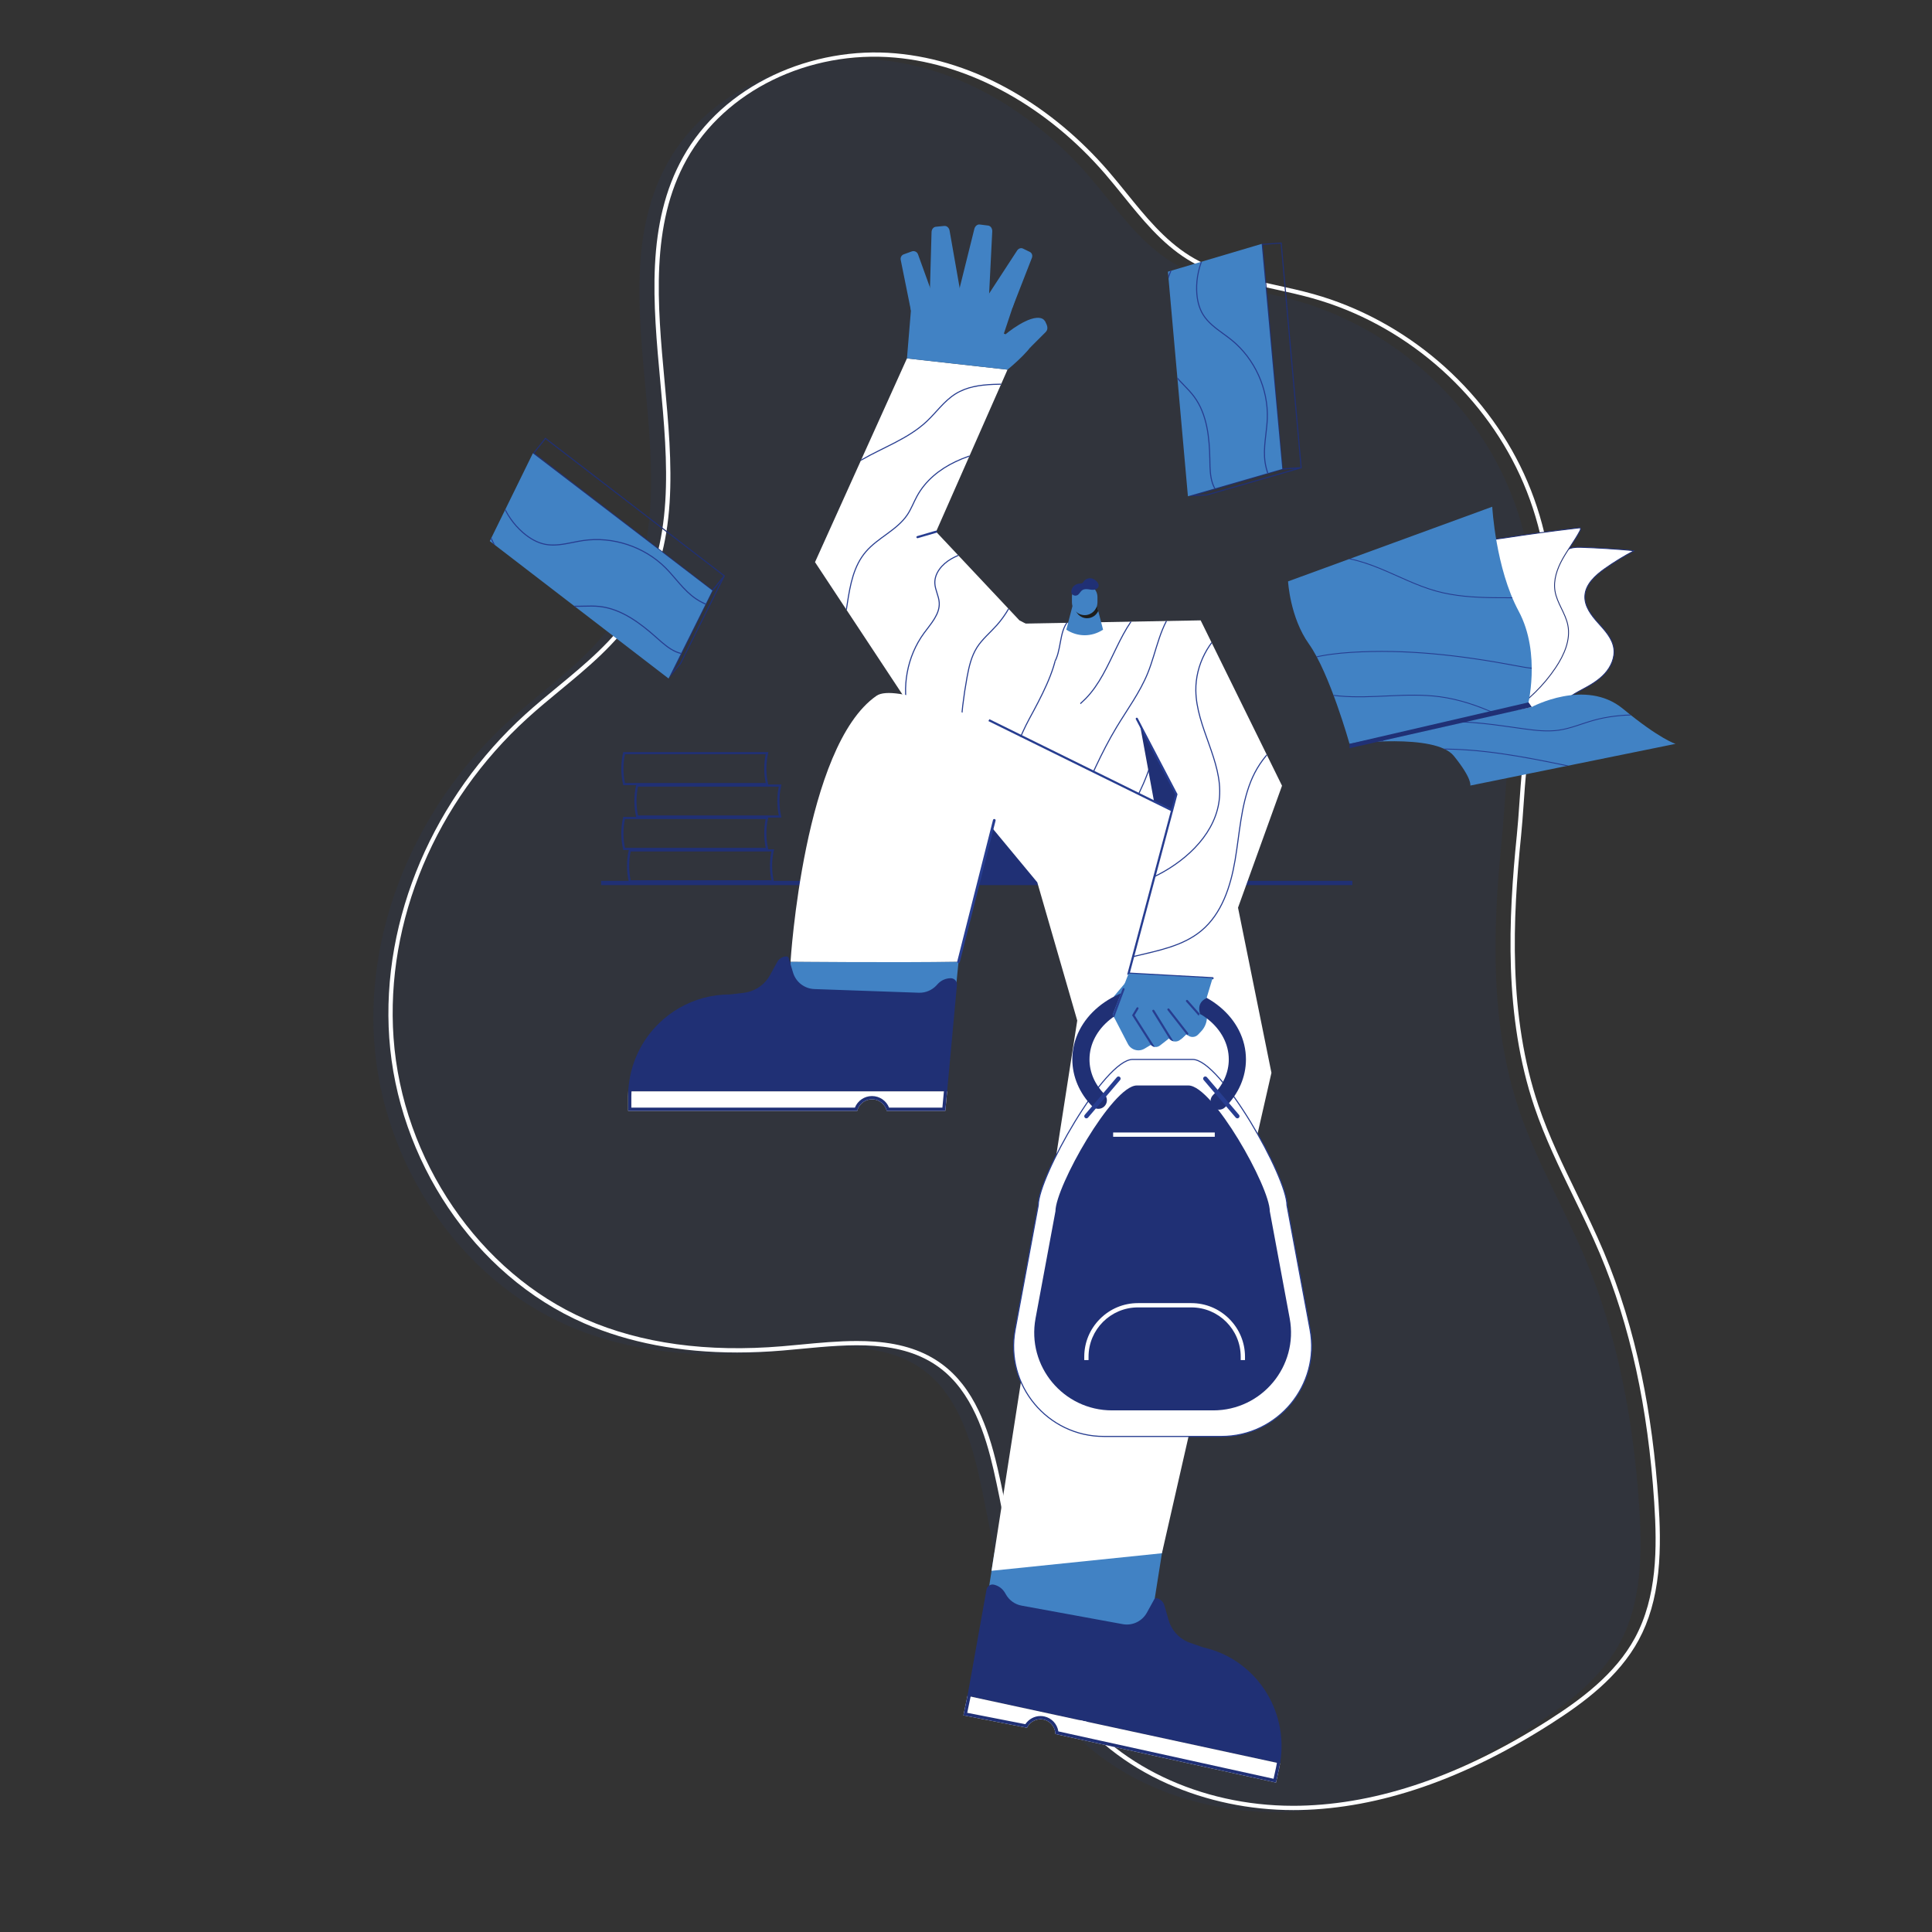 <?xml version="1.0" encoding="utf-8"?>
<!-- Generator: Adobe Illustrator 25.2.0, SVG Export Plug-In . SVG Version: 6.00 Build 0)  -->
<svg version="1.1" id="Layer_1" xmlns="http://www.w3.org/2000/svg" xmlns:xlink="http://www.w3.org/1999/xlink" x="0px" y="0px"
	 viewBox="0 0 8192 8192" style="enable-background:new 0 0 8192 8192;" xml:space="preserve">
<rect x="0" y="0" width="8192" height="8192" fill="#333333" stroke="none"/>
<style type="text/css">
	.st0{display:none;}
	.st1{display:inline;opacity:0.1;}
	.st2{fill:#273D90;}
	.st3{display:inline;}
	.st4{fill:#FFFFFF;}
	.st5{fill:#203075;}
	.st6{clip-path:url(#SVGID_4_);}
	.st7{clip-path:url(#SVGID_8_);}
	.st8{clip-path:url(#SVGID_12_);}
	.st9{clip-path:url(#SVGID_16_);}
	.st10{clip-path:url(#SVGID_20_);}
	.st11{clip-path:url(#SVGID_22_);}
	.st12{clip-path:url(#SVGID_24_);}
	.st13{clip-path:url(#SVGID_26_);}
	.st14{clip-path:url(#SVGID_28_);}
	.st15{fill:#3F81C3;}
	.st16{fill:#E5134E;}
	.st17{clip-path:url(#SVGID_30_);}
	.st18{clip-path:url(#SVGID_32_);}
	.st19{clip-path:url(#SVGID_34_);}
	.st20{clip-path:url(#SVGID_36_);}
	.st21{fill:none;}
	.st22{clip-path:url(#SVGID_38_);}
	.st23{clip-path:url(#SVGID_40_);}
	.st24{clip-path:url(#SVGID_42_);}
	.st25{fill:#1D1D1B;}
	.st26{display:inline;enable-background:new    ;}
	.st27{clip-path:url(#SVGID_44_);}
	.st28{clip-path:url(#SVGID_46_);}
	.st29{clip-path:url(#SVGID_48_);}
	.st30{clip-path:url(#SVGID_50_);}
	.st31{clip-path:url(#SVGID_52_);}
	.st32{clip-path:url(#SVGID_54_);}
	.st33{opacity:0.1;fill:#273D90;enable-background:new    ;}
	.st34{clip-path:url(#SVGID_56_);fill:none;stroke:#273D90;stroke-width:4.548;stroke-miterlimit:5.689;}
	.st35{clip-path:url(#SVGID_58_);fill:none;stroke:#273D90;stroke-width:4.548;stroke-miterlimit:5.689;}
	.st36{clip-path:url(#SVGID_60_);fill:none;stroke:#273D90;stroke-width:4.548;stroke-miterlimit:5.689;}
	.st37{clip-path:url(#SVGID_62_);fill:none;stroke:#273D90;stroke-width:4.548;stroke-miterlimit:5.689;}
	.st38{clip-path:url(#SVGID_64_);fill:none;stroke:#273D90;stroke-width:4.548;stroke-miterlimit:5.689;}
	.st39{clip-path:url(#SVGID_66_);fill:none;stroke:#273D90;stroke-width:4.548;stroke-miterlimit:5.689;}
	.st40{clip-path:url(#SVGID_68_);fill:none;stroke:#273D90;stroke-width:4.548;stroke-miterlimit:5.689;}
	.st41{clip-path:url(#SVGID_70_);fill:none;stroke:#273D90;stroke-width:4.548;stroke-miterlimit:5.689;}
	.st42{clip-path:url(#SVGID_72_);fill:none;stroke:#273D90;stroke-width:4.548;stroke-miterlimit:5.689;}
	.st43{fill:#4182C4;}
	.st44{clip-path:url(#SVGID_74_);fill:none;stroke:#273D90;stroke-width:4.548;stroke-miterlimit:5.689;}
	.st45{clip-path:url(#SVGID_76_);fill:none;stroke:#273D90;stroke-width:4.548;stroke-miterlimit:5.689;}
	.st46{fill:#FFFFFF;stroke:#273D90;stroke-width:4.548;stroke-miterlimit:5.689;}
	.st47{clip-path:url(#SVGID_78_);fill:#4182C4;stroke:#273D90;stroke-width:8.999;stroke-linecap:round;stroke-miterlimit:5.689;}
	.st48{clip-path:url(#SVGID_80_);fill:none;stroke:#273D90;stroke-width:8.999;stroke-linecap:round;stroke-miterlimit:5.689;}
	.st49{clip-path:url(#SVGID_82_);fill:none;stroke:#273D90;stroke-width:8.999;stroke-linecap:round;stroke-miterlimit:5.689;}
	.st50{clip-path:url(#SVGID_84_);fill:#4182C4;stroke:#273D90;stroke-width:8.999;stroke-linecap:round;stroke-miterlimit:5.689;}
	.st51{clip-path:url(#SVGID_86_);fill:none;stroke:#273D90;stroke-width:8.999;stroke-linecap:round;stroke-miterlimit:5.689;}
	.st52{enable-background:new    ;}
	.st53{clip-path:url(#SVGID_88_);}
	.st54{clip-path:url(#SVGID_90_);}
	.st55{clip-path:url(#SVGID_92_);}
	.st56{clip-path:url(#SVGID_94_);}
	.st57{fill:none;stroke:#203075;stroke-width:9.095;stroke-miterlimit:5.689;}
	.st58{fill:#FFFFFF;stroke:#203075;stroke-width:3.733;stroke-miterlimit:5.689;}
	.st59{clip-path:url(#SVGID_96_);fill:none;stroke:#273D90;stroke-width:3.733;stroke-miterlimit:5.689;}
	.st60{clip-path:url(#SVGID_98_);fill:none;stroke:#273D90;stroke-width:3.733;stroke-miterlimit:5.689;}
	.st61{fill:none;stroke:#273D90;stroke-width:11.357;stroke-linecap:round;stroke-linejoin:round;stroke-miterlimit:10;}
</style>
<g class="st0">
	<g class="st1">
		<path class="st2" d="M4963.192,3272.595c-71.072-154.645-212.394-275.306-376.269-321.257
			c-75.844-21.267-157.805-28.084-224.587-69.855c-60.232-37.674-100.589-99.16-147.008-152.943
			c-97.132-112.542-232.479-197.557-380.557-210.724c-148.077-13.167-306.552,55.167-379.059,184.948
			c-136.202,243.789,60.823,582.654-90.734,817.206c-49.205,76.15-127.925,127.136-195.033,188.099
			c-160.323,145.639-258.094,362.957-242.865,579.02c15.228,216.062,150.057,423.864,348.584,510.476
			c110.867,48.369,235.295,58.897,355.826,48.744c97.576-8.22,206.221-26.725,284.934,31.525
			c57.607,42.632,82.653,115.923,98.755,185.756c32.738,141.977,44.28,295.042,127.27,414.801
			c91.71,132.342,259.485,198.762,420.465,195.461c160.979-3.3,315.358-68.403,450.998-155.162
			c61.371-39.254,121.676-85.21,156.276-149.321c39.854-73.844,40.585-162.104,35.07-245.834
			c-10.124-153.691-38.422-307.371-98.18-449.331c-37.414-88.879-86.917-172.699-117.823-264.046
			c-53.057-156.816-48.003-325.44-31.432-487.966c6.009-58.937,6.284-121.494,18.971-179.468
			c16.22-74.118,38.707-142.047,39.351-219.059C5016.868,3437.476,4999.22,3350.989,4963.192,3272.595z"/>
	</g>
	<g class="st3">
		<path class="st4" d="M4582.287,5670.103c-78.542,0.001-156.51-16.28-226.226-47.317c-37.811-16.833-72.579-37.782-103.341-62.267
			c-32.218-25.643-59.982-55.136-82.52-87.659c-28.874-41.667-51.725-91.246-69.858-151.57
			c-16.11-53.593-27.049-110.368-37.63-165.272c-6.312-32.756-12.838-66.625-20.371-99.292
			c-14.436-62.605-38.541-140.042-97.289-183.518c-68.781-50.9-160.604-42.199-249.406-33.786
			c-10.84,1.027-22.048,2.089-32.906,3.004c-136.405,11.491-256.75-5.012-357.695-49.052
			c-48.956-21.359-95.066-50.471-137.051-86.528c-40.621-34.887-76.836-75.783-107.639-121.55
			c-30.434-45.221-55.003-94.32-73.024-145.932c-18.224-52.194-29.388-105.938-33.179-159.735
			c-3.757-53.309-0.72-107.846,9.029-162.098c9.465-52.67,25.235-105.026,46.874-155.612
			c42.775-100.001,107.861-191.443,188.219-264.442c19.068-17.322,39.367-34.086,58.998-50.298
			c49.379-40.78,100.439-82.949,135.388-137.038c76.71-118.718,62.954-267.898,49.65-412.166
			c-6.429-69.717-13.076-141.808-9.639-210.152c1.856-36.9,6.421-69.738,13.956-100.391c8.478-34.488,20.463-65.328,36.64-94.284
			c35.186-62.978,91.521-114.049,162.916-147.689c33.797-15.925,69.909-27.392,107.333-34.084
			c37.532-6.711,75.391-8.44,112.523-5.138c71.708,6.376,142.687,29.454,210.963,68.593c31.839,18.252,62.831,39.941,92.116,64.464
			c28.448,23.823,55.384,50.399,80.06,78.991c11.136,12.902,22.087,26.449,32.679,39.55
			c33.512,41.452,68.166,84.315,113.453,112.642c46.712,29.218,102.213,41.406,155.886,53.192
			c22.34,4.906,45.441,9.979,67.697,16.219c80.941,22.696,158.538,64.417,224.4,120.651
			c65.863,56.234,119.23,126.33,154.335,202.713c35.609,77.483,54.042,164.871,53.306,252.717
			c-0.49,58.645-13.3,111.036-26.861,166.503c-4.24,17.348-8.626,35.286-12.579,53.349c-8.568,39.156-11.478,81.026-14.292,121.518
			c-1.319,18.979-2.682,38.604-4.61,57.516c-15.264,149.704-23.488,324.556,31.249,486.336
			c18.611,55.007,44.48,108.276,69.498,159.792c16.419,33.807,33.396,68.765,48.226,103.994
			c28.534,67.784,51.387,142.129,67.923,220.971c14.923,71.15,25.202,148.399,30.551,229.604
			c2.323,35.263,4.361,81.599-0.535,127.291c-5.02,46.85-16.465,86.311-34.989,120.633
			c-36.27,67.203-100.019,113.912-157.595,150.74c-156.992,100.417-309.402,152.826-453,155.77
			C4590.044,5670.063,4586.16,5670.103,4582.287,5670.103z M3796.373,4825.301c10.822,0,21.561,0.338,32.169,1.125
			c49.573,3.679,89.187,16.95,121.107,40.572c26.995,19.977,48.626,47.492,66.129,84.116
			c13.368,27.971,24.201,60.979,34.093,103.877c7.564,32.803,14.104,66.743,20.429,99.566
			c21.072,109.352,42.861,222.426,106.252,313.903c83.336,120.258,237.918,193.911,405.476,193.92c3.914,0,7.807-0.04,11.734-0.121
			c142.156-2.915,293.221-54.914,448.996-154.554c56.742-36.294,119.525-82.25,154.958-147.9
			c39.687-73.537,40.09-160.608,34.614-243.747c-11.326-171.951-43.345-318.52-97.886-448.085
			c-14.75-35.037-31.681-69.901-48.054-103.617c-25.123-51.73-51.101-105.221-69.867-160.69
			c-55.211-163.181-46.965-339.065-31.616-489.596c1.916-18.788,3.275-38.351,4.589-57.268
			c2.832-40.769,5.761-82.927,14.451-122.634c3.973-18.155,8.37-36.139,12.623-53.533c13.451-55.018,26.156-106.986,26.64-164.732
			c0.727-86.718-17.463-172.968-52.601-249.425c-70.805-154.063-210.543-273.372-373.8-319.15
			c-22.043-6.181-45.034-11.23-67.268-16.112c-54.315-11.927-110.479-24.261-158.326-54.188
			c-46.384-29.013-81.451-72.388-115.364-114.335c-10.553-13.053-21.465-26.551-32.52-39.359
			c-104.435-121.005-242.201-197.328-377.974-209.4c-155.626-13.839-306.465,59.698-375.344,182.984
			c-66.028,118.185-52.8,261.629-40.008,400.349c6.703,72.688,13.634,147.851,9.028,218.366
			c-2.487,38.064-8.039,71.787-16.977,103.097c-10.05,35.204-24.083,66.477-42.906,95.606
			c-35.598,55.092-87.126,97.647-136.958,138.802c-19.561,16.156-39.789,32.861-58.723,50.061
			c-166.071,150.86-256.392,366.145-241.609,575.888c15.49,219.773,154.647,423.604,346.275,507.207
			c99.756,43.521,218.845,59.817,353.957,48.436c10.818-0.912,22.006-1.972,32.826-2.997
			C3728.417,4828.556,3762.78,4825.301,3796.373,4825.301z"/>
	</g>
	<g class="st3">
		<rect x="3335.639" y="3996.525" class="st5" width="1353.046" height="7.727"/>
	</g>
	<g class="st3">
		<g>
			<polygon id="SVGID_1_" class="st4" points="4089.038,3533.388 4415.461,3527.431 4395.209,3903.891 4043.767,3824.072 			"/>
		</g>
		<g>
			<defs>
				<polygon id="SVGID_2_" points="4089.038,3533.388 4415.461,3527.431 4395.209,3903.891 4043.767,3824.072 				"/>
			</defs>
			<clipPath id="SVGID_4_">
				<use xlink:href="#SVGID_2_"  style="overflow:visible;"/>
			</clipPath>
			<g class="st6">
				<path class="st2" d="M3956.254,3806.113c-1.485,0-2.981-0.048-4.495-0.148l0.127-1.927
					c43.456,2.853,74.996-37.725,86.543-55.306c6.922-10.539,13.183-21.832,19.239-32.753c11.333-20.44,23.052-41.576,39.574-58.618
					c6.217-6.412,13.231-12.384,20.015-18.158c14.598-12.428,29.693-25.279,37.066-42.907c3.632-8.684,5.463-18.607,7.234-28.204
					c3.22-17.451,6.55-35.497,20.999-45.68l1.112,1.579c-13.805,9.729-16.917,26.595-20.211,44.452
					c-1.789,9.697-3.639,19.723-7.351,28.599c-7.551,18.054-22.825,31.057-37.596,43.632c-6.749,5.746-13.728,11.686-19.879,18.032
					c-16.343,16.858-28,37.88-39.272,58.21c-6.072,10.952-12.352,22.277-19.313,32.877
					C4028.71,3767.048,3998.379,3806.113,3956.254,3806.113z"/>
			</g>
		</g>
		<g>
			<defs>
				<polygon id="SVGID_6_" points="4089.038,3533.388 4415.461,3527.431 4395.209,3903.891 4043.767,3824.072 				"/>
			</defs>
			<clipPath id="SVGID_8_">
				<use xlink:href="#SVGID_6_"  style="overflow:visible;"/>
			</clipPath>
			<g class="st7">
				<path class="st2" d="M3961.155,3946.825c-4.185,0-8.454-0.511-12.76-1.67l0.502-1.865c25.126,6.76,49.212-9.412,61.334-19.653
					c32.522-27.478,52.047-66.893,70.93-105.011c17.797-35.927,36.199-73.078,65.517-100.629
					c8.864-8.329,18.738-15.77,28.289-22.965c11.086-8.354,22.551-16.992,32.408-27.018c22.255-22.636,36.63-52.476,50.531-81.332
					c17.185-35.675,34.955-72.564,67.67-95.182l1.099,1.589c-32.295,22.328-49.953,58.983-67.029,94.432
					c-13.969,28.999-28.414,58.984-50.893,81.848c-9.958,10.128-21.48,18.81-32.624,27.206c-9.508,7.165-19.34,14.573-28.127,22.83
					c-29.064,27.313-47.389,64.305-65.11,100.079c-18.97,38.294-38.585,77.892-71.414,105.63
					C4001.125,3933.859,3982.219,3946.825,3961.155,3946.825z"/>
			</g>
		</g>
		<g>
			<defs>
				<polygon id="SVGID_10_" points="4089.038,3533.388 4415.461,3527.431 4395.209,3903.891 4043.767,3824.072 				"/>
			</defs>
			<clipPath id="SVGID_12_">
				<use xlink:href="#SVGID_10_"  style="overflow:visible;"/>
			</clipPath>
			<g class="st8">
				<path class="st2" d="M4071.994,4037.707l-0.102-1.929c18.877-0.994,33.166-17.216,43.505-31.238
					c36.224-49.127,61.618-105.994,86.176-160.989c18.584-41.617,37.8-84.651,61.629-124.226
					c5.423-9.007,11.199-18.026,16.784-26.747c14.322-22.363,29.132-45.486,39.253-70.406c5.109-12.579,9.212-26.018,13.18-39.014
					c8.843-28.963,17.987-58.912,38.853-81.152l1.409,1.322c-20.559,21.912-29.636,51.643-38.414,80.394
					c-3.98,13.037-8.096,26.516-13.238,39.176c-10.189,25.085-25.047,48.285-39.417,70.721c-5.579,8.71-11.347,17.718-16.756,26.701
					c-23.768,39.474-42.96,82.454-61.521,124.018c-24.599,55.088-50.037,112.053-86.386,161.348
					C4106.361,4020.051,4091.679,4036.671,4071.994,4037.707z"/>
			</g>
		</g>
		<g>
			<defs>
				<polygon id="SVGID_14_" points="4089.038,3533.388 4415.461,3527.431 4395.209,3903.891 4043.767,3824.072 				"/>
			</defs>
			<clipPath id="SVGID_16_">
				<use xlink:href="#SVGID_14_"  style="overflow:visible;"/>
			</clipPath>
			<g class="st9">
				<path class="st2" d="M4207.338,4108.336l-1.433-1.295c25.379-28.057,31.343-67.06,37.109-104.78
					c2.672-17.477,5.435-35.549,10.082-52.471c7.941-28.921,21.999-56.01,35.593-82.206c7.856-15.137,15.979-30.79,22.837-46.632
					c18.527-42.792,28.936-90.05,30.103-136.665l1.931,0.048c-1.172,46.861-11.636,94.367-30.261,137.384
					c-6.886,15.905-15.024,31.587-22.895,46.754c-13.548,26.107-27.558,53.104-35.446,81.828
					c-4.617,16.814-7.371,34.829-10.035,52.251C4239.114,4040.554,4233.107,4079.849,4207.338,4108.336z"/>
			</g>
		</g>
	</g>
	<g class="st3">
		<g>
			<polygon id="SVGID_3_" class="st4" points="4089.038,3527.431 3938.93,3367.793 4067.594,3075.918 3886.512,3055.666 
				3720.917,3422.594 3892.468,3682.303 4071.167,3799.054 4209.361,3695.408 4118.82,3542.918 			"/>
		</g>
		<g>
			<defs>
				<polygon id="SVGID_18_" points="4089.038,3527.431 3938.93,3367.793 4067.594,3075.918 3886.512,3055.666 3720.917,3422.594 
					3892.468,3682.303 4071.167,3799.054 4209.361,3695.408 4118.82,3542.918 				"/>
			</defs>
			<clipPath id="SVGID_20_">
				<use xlink:href="#SVGID_18_"  style="overflow:visible;"/>
			</clipPath>
			<g class="st10">
				<path class="st2" d="M3729.09,3342.057l-1.931-0.033c0.363-21.1,8.585-41.638,24.441-61.044
					c13.142-16.085,31.555-31.211,53.249-43.744c12.521-7.233,25.765-13.806,38.573-20.163
					c27.171-13.486,55.266-27.43,77.636-48.327c6.178-5.771,12.021-12.174,17.672-18.365c10.385-11.38,21.124-23.147,34.386-31.489
					c27.058-17.02,59.982-17.493,91.823-17.952c16.795-0.242,34.162-0.491,50.592-3.135c36.795-5.921,70.822-24.407,95.811-52.054
					l1.434,1.295c-25.283,27.972-59.71,46.676-96.938,52.666c-16.569,2.666-34.007,2.917-50.871,3.16
					c-33.028,0.475-64.224,0.924-90.823,17.656c-13.04,8.203-23.69,19.871-33.988,31.156c-5.677,6.22-11.545,12.651-17.78,18.475
					c-22.576,21.09-50.8,35.099-78.095,48.646c-12.781,6.343-25.996,12.903-38.465,20.106
					C3783.052,3252.058,3730.011,3288.431,3729.09,3342.057z"/>
			</g>
		</g>
		<g>
			<defs>
				<polygon id="SVGID_21_" points="4089.038,3527.431 3938.93,3367.793 4067.594,3075.918 3886.512,3055.666 3720.917,3422.594 
					3892.468,3682.303 4071.167,3799.054 4209.361,3695.408 4118.82,3542.918 				"/>
			</defs>
			<clipPath id="SVGID_22_">
				<use xlink:href="#SVGID_21_"  style="overflow:visible;"/>
			</clipPath>
			<g class="st11">
				<path class="st2" d="M3751.906,3595.205l-1.623-1.049c17.09-26.428,22.052-59.06,26.852-90.619
					c5.448-35.823,11.082-72.866,34.635-100.385c9.891-11.555,22.482-20.727,34.659-29.596
					c14.729-10.728,29.959-21.821,40.106-37.053c4.192-6.293,7.495-13.286,10.69-20.048c2.018-4.274,4.106-8.693,6.407-12.919
					c14.368-26.387,37.903-47.508,69.95-62.777c26.656-12.701,59.451-21.234,94.84-24.677c2.861-0.279,5.75-0.542,8.656-0.807
					c29.593-2.697,60.193-5.487,80.856-25.49l1.343,1.387c-21.152,20.477-52.098,23.298-82.024,26.026
					c-2.902,0.264-5.787,0.527-8.644,0.806c-45.827,4.459-127.977,21.621-163.281,86.456c-2.275,4.177-4.35,8.571-6.357,12.82
					c-3.224,6.826-6.558,13.883-10.829,20.294c-10.338,15.519-25.71,26.716-40.577,37.544c-12.087,8.804-24.586,17.908-34.33,29.291
					c-23.194,27.099-28.786,63.864-34.192,99.419C3774.215,3535.588,3769.221,3568.429,3751.906,3595.205z"/>
			</g>
		</g>
		<g>
			<defs>
				<polygon id="SVGID_23_" points="4089.038,3527.431 3938.93,3367.793 4067.594,3075.918 3886.512,3055.666 3720.917,3422.594 
					3892.468,3682.303 4071.167,3799.054 4209.361,3695.408 4118.82,3542.918 				"/>
			</defs>
			<clipPath id="SVGID_24_">
				<use xlink:href="#SVGID_23_"  style="overflow:visible;"/>
			</clipPath>
			<g class="st12">
				<path class="st2" d="M3888.978,3698.555c-6.723-24.7-7.736-51.492-2.929-77.478c4.806-25.987,15.335-50.643,30.448-71.305
					c1.918-2.622,3.968-5.3,5.95-7.889c11.004-14.372,22.383-29.233,21.214-46.589c-0.38-5.651-2.16-11.23-3.881-16.626
					c-1.817-5.698-3.697-11.59-4-17.692c-0.982-19.804,14.613-36.152,29.535-44.848c9.101-5.303,19.087-9.103,28.745-12.779
					c7.377-2.808,15.004-5.711,22.159-9.256c29.661-14.703,53.251-42.349,63.104-73.954l1.844,0.575
					c-4.94,15.846-13.396,31.073-24.454,44.032c-11.058,12.959-24.764,23.706-39.636,31.077c-7.238,3.587-14.91,6.508-22.33,9.331
					c-9.585,3.648-19.496,7.42-28.459,12.643c-14.432,8.41-29.518,24.144-28.578,43.083c0.29,5.85,2.13,11.62,3.91,17.201
					c1.756,5.506,3.572,11.199,3.968,17.083c1.218,18.082-10.385,33.237-21.607,47.893c-1.976,2.582-4.02,5.25-5.926,7.856
					c-30.235,41.338-40.663,97.717-27.213,147.135L3888.978,3698.555z"/>
			</g>
		</g>
		<g>
			<defs>
				<polygon id="SVGID_25_" points="4089.038,3527.431 3938.93,3367.793 4067.594,3075.918 3886.512,3055.666 3720.917,3422.594 
					3892.468,3682.303 4071.167,3799.054 4209.361,3695.408 4118.82,3542.918 				"/>
			</defs>
			<clipPath id="SVGID_26_">
				<use xlink:href="#SVGID_25_"  style="overflow:visible;"/>
			</clipPath>
			<g class="st13">
				<path class="st2" d="M3983.445,3732.576l-1.929-0.107c1.901-34.373,6.029-68.967,12.27-102.822
					c3.196-17.34,7.472-37.214,17.806-53.633c6.462-10.268,15.14-19.01,23.532-27.465c4.15-4.181,8.441-8.504,12.402-12.951
					c35.031-39.327,49.138-93.053,61.584-140.455l1.868,0.49c-12.501,47.611-26.67,101.576-62.009,141.25
					c-3.995,4.486-8.305,8.828-12.473,13.027c-8.318,8.38-16.919,17.046-23.268,27.133c-10.153,16.129-14.377,35.791-17.542,52.955
					C3989.46,3663.772,3985.342,3698.284,3983.445,3732.576z"/>
			</g>
		</g>
		<g>
			<defs>
				<polygon id="SVGID_27_" points="4089.038,3527.431 3938.93,3367.793 4067.594,3075.918 3886.512,3055.666 3720.917,3422.594 
					3892.468,3682.303 4071.167,3799.054 4209.361,3695.408 4118.82,3542.918 				"/>
			</defs>
			<clipPath id="SVGID_28_">
				<use xlink:href="#SVGID_27_"  style="overflow:visible;"/>
			</clipPath>
			<g class="st14">
				<path class="st2" d="M3992.746,3853.073l-0.374-1.895c36.588-7.222,60.536-39.946,71.555-58.809
					c8.684-14.865,15.688-30.957,22.463-46.52c5.835-13.406,11.869-27.269,18.967-40.337c20.625-37.975,46.292-85.236,50.891-125.06
					l1.918,0.222c-4.641,40.195-30.408,87.638-51.112,125.76c-7.058,12.995-13.075,26.819-18.894,40.187
					c-6.796,15.613-13.824,31.759-22.566,46.723C4054.412,3812.488,4030.078,3845.704,3992.746,3853.073z"/>
			</g>
		</g>
	</g>
	<g class="st3">
		<polygon class="st5" points="4137.882,4000.388 3984.201,4000.388 4018.75,3849.685 4154.561,3916.995 		"/>
	</g>
	<g class="st3">
		<polygon class="st15" points="3676.838,4142.156 3676.838,4206.339 3900.808,4237.016 3974.67,4189.585 3979.435,4142.156 		"/>
	</g>
	<g class="st3">
		<polygon class="st15" points="4350.771,5175.491 4321.032,5363.045 4095.022,5358.269 4029.499,5299.857 4043.893,5206.442 		"/>
	</g>
	<g class="st3">
		<g>
			<path class="st5" d="M4029.646,5273.613l-24.185,190.831l-4.432,35.031l101.626,22.375c5.369-11.068,17.664-17.479,30.068-14.749
				c12.404,2.731,20.833,13.706,21.095,26.013l397.338,87.479l5.638-25.606c0.641-2.912,1.217-5.877,1.703-8.784
				c4.233-24.663,3.33-49.127-1.933-72.203c-4.875-21.503-13.593-41.856-25.532-60.022c-8.193-12.567-17.971-24.073-29.087-34.231
				c-22.498-20.686-50.504-35.814-82.379-42.832l-23.051-8.011c-1.754-0.621-3.5-1.279-5.177-2.079
				c-16.327-7.352-28.699-21.621-33.705-39.2l-7.468-26.026c-0.962-3.343-2.754-6.242-5.146-8.53
				c-2.436-2.258-5.432-3.896-8.783-4.634c-1.73-0.38-3.494,0.444-4.379,2.011l-13.191,23.982
				c-8.605,15.6-26.04,23.972-43.368,20.822l-182.442-33.396c-11.869-2.182-22.137-9.531-28.111-20.083l-1.475-2.594
				c-4.365-7.693-11.759-13.196-20.336-15.083C4036.639,5262.707,4030.454,5267.138,4029.646,5273.613z"/>
		</g>
		<g>
			<path class="st16" d="M4005.461,5464.443l-4.432,35.031l101.626,22.375c5.369-11.068,17.664-17.479,30.068-14.749
				c12.404,2.731,20.832,13.706,21.094,26.013l397.338,87.479l5.638-25.606c0.641-2.912,1.217-5.877,1.702-8.784L4005.461,5464.443z
				"/>
		</g>
		<g>
			<path class="st4" d="M4426.081,5483.863c21.167-22.344,41.241-52.875,75.863-64.116c-22.498-20.686-50.504-35.814-82.379-42.832
				l-23.051-8.011c-1.754-0.621-3.5-1.279-5.177-2.079c-23.853,8.251-56.066,24.68-75.884,56.675
				C4280.929,5479.341,4397.879,5513.621,4426.081,5483.863z"/>
			<path class="st16" d="M4391.466,5498.71c-3.691,0-7.543-0.21-11.532-0.638c-20.697-2.221-41.398-9.971-55.375-20.731
				c-9.416-7.25-15.469-15.465-17.992-24.418c-2.877-10.209-0.993-20.792,5.599-31.455c20.423-32.972,53.639-49.899,77.907-58.294
				c0.959-0.331,2.01-0.273,2.927,0.165c1.603,0.765,3.328,1.402,4.802,1.924l22.816,7.93c31.369,6.948,60.391,22.06,83.94,43.711
				c1.01,0.93,1.453,2.326,1.16,3.667c-0.293,1.341-1.276,2.427-2.582,2.851c-26.41,8.576-43.968,28.738-60.949,48.236
				c-4.551,5.225-8.85,10.161-13.303,14.862c0,0,0,0,0,0C4421.37,5494.45,4408.061,5498.71,4391.466,5498.71z M4391.157,5370.982
				c-22.94,8.149-53.592,24.156-72.42,54.553c-13.006,21.038-1.45,36.456,10.536,45.684c12.897,9.93,32.144,17.097,51.485,19.171
				c19.219,2.061,35.114-1.372,42.518-9.184c4.342-4.584,8.589-9.46,13.084-14.623c15.591-17.903,33.105-38.017,58.176-48.237
				c-21.698-18.513-47.775-31.487-75.803-37.658c-0.149-0.033-0.295-0.074-0.438-0.124l-23.052-8.011
				C4393.992,5372.109,4392.587,5371.595,4391.157,5370.982z M4426.081,5483.863h0.005H4426.081z"/>
		</g>
		<g>
			<path class="st4" d="M4476.685,5505.375c-2.789,23.534,22.079,35.036,38.695,40.024c7.634,2.308,15.897-0.688,20.146-7.541
				c4.486-7.231,11.544-16.675,21.037-23.86c-4.875-21.503-13.593-41.856-25.532-60.022
				C4516.283,5459.967,4479.932,5477.481,4476.685,5505.375z"/>
			<path class="st16" d="M4520.522,5550.025c-2.082,0-4.188-0.301-6.26-0.926c-29.045-8.722-43.755-24.411-41.414-44.177
				c3.477-29.831,40.83-48.067,56.73-54.523c1.706-0.694,3.668-0.084,4.681,1.457c12.334,18.767,21.105,39.387,26.07,61.29
				c0.336,1.48-0.226,3.019-1.436,3.935c-9.24,6.993-16.023,16.268-20.086,22.816
				C4534.832,5546.31,4527.834,5550.024,4520.522,5550.025z M4529.538,5458.791c-7.042,3.039-17.942,8.367-27.655,15.747
				c-12.898,9.8-20.084,20.325-21.36,31.284c0,0.003,0,0.006,0,0.008c-2.496,21.063,21.464,31.515,35.969,35.87
				c6.006,1.815,12.481-0.602,15.751-5.876c4.116-6.635,10.835-15.87,19.999-23.341
				C4547.645,5493.406,4540.019,5475.37,4529.538,5458.791z M4476.685,5505.375h0.005H4476.685z"/>
		</g>
		<g>
			<path class="st4" d="M4240.334,5364.496c-2.315,0-4.686-0.03-7.121-0.096c-24.141-0.649-49.089-4.607-74.153-11.765
				c-31.268-8.929-62.807-22.89-93.741-41.496c-1.797-1.08-2.377-3.413-1.296-5.208c1.08-1.796,3.412-2.376,5.209-1.296
				c68.503,41.202,126.854,51.109,163.743,52.165c39.953,1.143,64.05-7.559,64.288-7.647c1.964-0.725,4.147,0.278,4.875,2.243
				c0.727,1.965-0.273,4.146-2.237,4.875C4298.942,5356.626,4277.292,5364.496,4240.334,5364.496z"/>
		</g>
	</g>
	<g class="st3">
		<polyline class="st5" points="4306.198,3715.661 4340.692,3903.891 4396.715,3875.887 		"/>
	</g>
	<g class="st3">
		<path class="st4" d="M4382.104,3880.064c0,0-486.685-260.839-550.394-216.822c-131.046,90.541-154.873,478.913-154.873,478.913
			s231.117,45.271,334.763,0l28.592-240.648l81.01,97.689l71.987,248.987l-158.888,1019.819l315.702-86.712l192.929-838.993
			l-79.819-394.329L4382.104,3880.064z"/>
	</g>
	<g class="st3">
		<g>
			<polygon id="SVGID_5_" class="st4" points="4415.461,3527.431 4561.995,3825.263 4436.905,4171.939 4285.606,4163.6 
				4371.718,3840.75 4300.434,3704.657 			"/>
		</g>
		<g>
			<defs>
				<polygon id="SVGID_29_" points="4415.461,3527.431 4561.995,3825.263 4436.905,4171.939 4285.606,4163.6 4371.718,3840.75 
					4300.434,3704.657 				"/>
			</defs>
			<clipPath id="SVGID_30_">
				<use xlink:href="#SVGID_29_"  style="overflow:visible;"/>
			</clipPath>
			<g class="st17">
				<path class="st2" d="M4254.076,4010.451c-8.011,0-15.748-0.778-23.203-2.336l0.395-1.89
					c30.979,6.475,67.028-0.767,107.147-21.524c64.479-33.36,105.601-85.071,110-138.328c2.875-34.785-9.23-68.744-20.936-101.585
					c-10.46-29.344-21.275-59.688-21.691-90.936c-0.302-22.667,5.259-45.698,16.083-66.604
					c10.822-20.906,26.419-38.741,45.103-51.578l1.094,1.592c-37.262,25.603-60.951,71.357-60.348,116.564
					c0.412,30.928,11.173,61.117,21.58,90.313c11.774,33.034,23.95,67.192,21.042,102.392c-2.401,29.059-14.78,56.837-36.795,82.561
					c-19,22.202-44.673,42.025-74.243,57.323C4308.394,4002.408,4279.833,4010.451,4254.076,4010.451z"/>
			</g>
		</g>
		<g>
			<defs>
				<polygon id="SVGID_31_" points="4415.461,3527.431 4561.995,3825.263 4436.905,4171.939 4285.606,4163.6 4371.718,3840.75 
					4300.434,3704.657 				"/>
			</defs>
			<clipPath id="SVGID_32_">
				<use xlink:href="#SVGID_31_"  style="overflow:visible;"/>
			</clipPath>
			<g class="st18">
				<path class="st2" d="M4185.554,4194.395l-1.596-1.089c25.079-36.738,70.696-51.85,112.011-61.786
					c4.47-1.076,9.051-2.146,13.481-3.183c37.835-8.849,76.958-17.999,106.634-42.684c30.487-25.36,50.261-66.764,60.451-126.578
					c2.202-12.928,4.004-26.204,5.747-39.043c4.639-34.179,9.436-69.522,22.278-102.071c9.185-23.278,23.596-44.718,40.576-60.369
					c19.082-17.587,41.078-27.749,63.611-29.388l0.14,1.927c-51.366,3.735-87.336,50.03-102.53,88.539
					c-12.757,32.331-17.538,67.556-22.161,101.622c-1.744,12.855-3.548,26.147-5.756,39.108
					c-4.682,27.483-11.107,50.392-19.643,70.035c-10.476,24.109-24.43,43.523-41.477,57.703
					c-30.027,24.977-69.376,34.18-107.429,43.08c-4.427,1.035-9.005,2.106-13.471,3.179
					C4255.464,4143.248,4210.263,4158.198,4185.554,4194.395z"/>
			</g>
		</g>
	</g>
	<g class="st3">
		<path class="st2" d="M4436.907,4173.871c-0.035,0-0.072-0.001-0.107-0.002l-153.671-8.471l86.53-324.418l-70.934-135.427
			c-0.495-0.945-0.13-2.112,0.815-2.607c0.944-0.495,2.112-0.13,2.607,0.815l71.633,136.76l-0.195,0.727l-85.498,320.554
			l148.925,8.209c1.066,0.059,1.881,0.97,1.823,2.035C4438.777,4173.074,4437.925,4173.871,4436.907,4173.871z"/>
	</g>
	<g class="st3">
		<polygon class="st15" points="4282.032,4177.598 4259.397,4204.403 4259.397,4235.08 		"/>
	</g>
	<g class="st3">
		<g>
			<path class="st4" d="M4241.233,4997.172h211.454c101.683,0,178.411-92.294,159.839-192.266l-41.598-223.935
				c0-50.995-119.037-262.808-170.032-262.808h-107.873c-50.995,0-170.032,211.813-170.032,262.808l-41.598,223.935
				C4062.823,4904.878,4139.55,4997.172,4241.233,4997.172z"/>
			<path class="st2" d="M4452.687,4998.138h-211.453c-48.754,0-94.59-21.502-125.759-58.992
				c-31.167-37.49-43.935-86.483-35.031-134.416l41.583-223.848c0.067-24.754,27.817-88.193,66.033-150.939
				c19.364-31.795,38.784-58.948,56.161-78.527c20.151-22.705,36.571-34.217,48.804-34.217h107.873
				c12.233,0,28.652,11.512,48.803,34.217c17.376,19.579,36.796,46.732,56.161,78.527c38.215,62.746,65.965,126.186,66.033,150.939
				l41.583,223.848c8.904,47.933-3.864,96.926-35.031,134.416C4547.278,4976.636,4501.44,4998.138,4452.687,4998.138z
				 M4293.023,4319.129c-11.492,0-27.869,11.607-47.359,33.568c-17.301,19.494-36.65,46.552-55.955,78.249
				c-17.864,29.332-34.356,60.526-46.438,87.838c-12.455,28.155-19.314,50.24-19.314,62.186l-0.016,0.177l-41.598,223.934
				c-8.799,47.368,3.819,95.782,34.618,132.829c30.8,37.047,76.095,58.295,124.272,58.295h211.453
				c48.178,0,93.474-21.248,124.272-58.295c30.799-37.047,43.417-85.461,34.618-132.829l-41.614-224.021v-0.088
				c0-11.947-6.86-34.032-19.314-62.187c-12.082-27.312-28.574-58.507-46.438-87.838c-19.306-31.697-38.654-58.755-55.955-78.25
				c-19.49-21.961-35.867-33.568-47.359-33.568L4293.023,4319.129L4293.023,4319.129z"/>
		</g>
		<g>
			<path class="st5" d="M4255.847,4950.246h182.226c87.628,0,153.751-79.537,137.747-165.691l-35.849-192.982
				c0-43.947-102.583-226.483-146.53-226.483h-92.963c-43.947,0-146.531,182.537-146.531,226.483l-35.849,192.982
				C4102.096,4870.709,4168.218,4950.246,4255.847,4950.246z"/>
		</g>
		<g>
			<rect x="4257.854" y="4449.76" class="st4" width="183.028" height="7.727"/>
		</g>
		<g>
			<path class="st4" d="M4495.319,4859.62h-7.727v-5.969c0-48.995-39.86-88.854-88.854-88.854h-96.331
				c-48.995,0-88.854,39.86-88.854,88.854v5.969h-7.727v-5.969c0-25.695,10.074-49.921,28.368-68.213
				c18.292-18.293,42.518-28.368,68.214-28.368h96.331c25.695,0,49.92,10.075,68.213,28.368
				c18.293,18.292,28.368,42.518,28.368,68.213V4859.62L4495.319,4859.62z"/>
		</g>
	</g>
	<g class="st3">
		<path class="st16" d="M4448.684,4408.702c-3.983,0-7.963-1.529-10.986-4.584c-6.003-6.067-5.951-15.851,0.117-21.854
			c18.254-18.061,28.308-40.826,28.308-64.102c0-55.945-56.269-101.459-125.43-101.459c-69.162,0-125.43,45.515-125.43,101.459
			c0,22.984,9.326,44.685,26.968,62.754c5.962,6.106,5.845,15.89-0.261,21.852c-6.105,5.961-15.89,5.846-21.852-0.261
			c-23.061-23.619-35.761-53.572-35.761-84.346c0-18.245,4.292-35.917,12.756-52.525c8.056-15.806,19.526-29.949,34.093-42.036
			c29.377-24.379,68.26-37.804,109.488-37.804s80.111,13.426,109.488,37.804c14.566,12.087,26.036,26.23,34.092,42.036
			c8.464,16.607,12.756,34.28,12.756,52.525c0,31.593-13.31,62.161-37.477,86.071
			C4456.54,4407.214,4452.61,4408.702,4448.684,4408.702z"/>
	</g>
	<g class="st3">
		<path class="st2" d="M4481.577,4424.318c-1.092,0-2.177-0.461-2.941-1.356l-57.774-67.732c-1.385-1.624-1.191-4.062,0.432-5.447
			c1.624-1.385,4.062-1.191,5.447,0.432l57.774,67.732c1.385,1.624,1.191,4.062-0.432,5.447
			C4483.354,4424.015,4482.463,4424.318,4481.577,4424.318z"/>
	</g>
	<g class="st3">
		<path class="st2" d="M4209.688,4424.318c-0.887,0-1.778-0.303-2.505-0.924c-1.624-1.385-1.816-3.824-0.432-5.447l57.774-67.732
			c1.385-1.624,3.823-1.817,5.447-0.432c1.624,1.385,1.816,3.824,0.432,5.447l-57.774,67.732
			C4211.864,4423.857,4210.779,4424.318,4209.688,4424.318z"/>
	</g>
	<g class="st3">
		<g>
			<path id="SVGID_7_" class="st15" d="M4285.606,4163.6l-28.592,73.862l37.824,72.969l30.975-18.466l7.446,8.042l25.315-19.657
				l10.425,11.317l20.848-19.061l11.913,10.424l14.579-15.338c11.664-12.273,13.853-30.762,5.376-45.419l0,0l15.189-50.333
				L4285.606,4163.6z"/>
		</g>
		<g>
			<defs>
				<path id="SVGID_33_" d="M4285.606,4163.6l-28.592,73.862l37.824,72.969l30.975-18.466l7.446,8.042l25.315-19.657l10.425,11.317
					l20.848-19.061l11.913,10.424l14.579-15.338c11.664-12.273,13.853-30.762,5.376-45.419l0,0l15.189-50.333L4285.606,4163.6z"/>
			</defs>
			<clipPath id="SVGID_34_">
				<use xlink:href="#SVGID_33_"  style="overflow:visible;"/>
			</clipPath>
			<g class="st19">
				<polyline class="st15" points="4301.689,4226.145 4294.244,4238.653 4333.26,4300.007 				"/>
				<path class="st2" d="M4333.262,4301.918c-0.632,0-1.25-0.313-1.615-0.886L4292,4238.687l8.048-13.52
					c0.539-0.908,1.714-1.204,2.619-0.665c0.907,0.54,1.205,1.713,0.665,2.619l-6.844,11.498l38.385,60.362
					c0.566,0.89,0.303,2.072-0.587,2.638C4333.967,4301.822,4333.613,4301.918,4333.262,4301.918z"/>
			</g>
		</g>
		<g>
			<defs>
				<path id="SVGID_35_" d="M4285.606,4163.6l-28.592,73.862l37.824,72.969l30.975-18.466l7.446,8.042l25.315-19.657l10.425,11.317
					l20.848-19.061l11.913,10.424l14.579-15.338c11.664-12.273,13.853-30.762,5.376-45.419l0,0l15.189-50.333L4285.606,4163.6z"/>
			</defs>
			<clipPath id="SVGID_36_">
				<use xlink:href="#SVGID_35_"  style="overflow:visible;"/>
			</clipPath>
			<g class="st20">
				<line class="st21" x1="4330.282" y1="4230.612" x2="4369.894" y2="4294.646"/>
				<path class="st2" d="M4369.895,4296.557c-0.64,0-1.266-0.321-1.626-0.905l-39.612-64.034c-0.556-0.898-0.277-2.075,0.62-2.631
					c0.898-0.555,2.076-0.278,2.63,0.62l39.612,64.034c0.556,0.898,0.278,2.075-0.619,2.63
					C4370.585,4296.465,4370.238,4296.557,4369.895,4296.557z"/>
			</g>
		</g>
		<g>
			<defs>
				<path id="SVGID_37_" d="M4285.606,4163.6l-28.592,73.862l37.824,72.969l30.975-18.466l7.446,8.042l25.315-19.657l10.425,11.317
					l20.848-19.061l11.913,10.424l14.579-15.338c11.664-12.273,13.853-30.762,5.376-45.419l0,0l15.189-50.333L4285.606,4163.6z"/>
			</defs>
			<clipPath id="SVGID_38_">
				<use xlink:href="#SVGID_37_"  style="overflow:visible;"/>
			</clipPath>
			<g class="st22">
				<line class="st21" x1="4357.384" y1="4228.23" x2="4405.037" y2="4289.285"/>
				<path class="st2" d="M4405.038,4291.196c-0.568,0-1.13-0.252-1.507-0.735l-47.654-61.056c-0.649-0.833-0.501-2.033,0.331-2.683
					c0.833-0.649,2.032-0.501,2.683,0.331l47.653,61.056c0.65,0.833,0.501,2.033-0.331,2.683
					C4405.864,4291.064,4405.45,4291.196,4405.038,4291.196z"/>
			</g>
		</g>
		<g>
			<defs>
				<path id="SVGID_39_" d="M4285.606,4163.6l-28.592,73.862l37.824,72.969l30.975-18.466l7.446,8.042l25.315-19.657l10.425,11.317
					l20.848-19.061l11.913,10.424l14.579-15.338c11.664-12.273,13.853-30.762,5.376-45.419l0,0l15.189-50.333L4285.606,4163.6z"/>
			</defs>
			<clipPath id="SVGID_40_">
				<use xlink:href="#SVGID_39_"  style="overflow:visible;"/>
			</clipPath>
			<g class="st23">
				<polyline class="st15" points="4389.34,4200.36 4411.888,4238.356 4423.801,4219.89 				"/>
				<path class="st2" d="M4411.819,4241.987l-24.123-40.651c-0.539-0.908-0.24-2.081,0.667-2.619c0.909-0.538,2.081-0.24,2.62,0.668
					l20.972,35.341l10.239-15.871c0.573-0.887,1.755-1.142,2.643-0.57c0.887,0.572,1.142,1.755,0.57,2.643L4411.819,4241.987z"/>
			</g>
		</g>
		<g>
			<defs>
				<path id="SVGID_41_" d="M4285.606,4163.6l-28.592,73.862l37.824,72.969l30.975-18.466l7.446,8.042l25.315-19.657l10.425,11.317
					l20.848-19.061l11.913,10.424l14.579-15.338c11.664-12.273,13.853-30.762,5.376-45.419l0,0l15.189-50.333L4285.606,4163.6z"/>
			</defs>
			<clipPath id="SVGID_42_">
				<use xlink:href="#SVGID_41_"  style="overflow:visible;"/>
			</clipPath>
			<g class="st24">
				<line class="st21" x1="4276.541" y1="4191.545" x2="4257.015" y2="4244.015"/>
				<path class="st2" d="M4257.015,4245.926c-0.222,0-0.447-0.039-0.667-0.121c-0.988-0.368-1.493-1.468-1.125-2.458l19.526-52.47
					c0.368-0.989,1.468-1.492,2.457-1.125c0.989,0.368,1.493,1.468,1.125,2.458l-19.526,52.47
					C4258.52,4245.451,4257.79,4245.926,4257.015,4245.926z"/>
			</g>
		</g>
	</g>
	<g class="st3">
		<path class="st15" d="M3886.512,3055.666l7.148-86.372l-10.703-84.014c-0.683-5.365,2.877-10.351,8.173-11.447l0,0
			c4.641-0.96,9.34,1.353,11.411,5.616l25.638,52.785c0.334,0.689,1.365,0.49,1.42-0.273l6.753-94.014
			c0.446-6.208,5.612-11.016,11.836-11.016l0,0c5.69,0,10.58,4.04,11.653,9.628l17.789,92.606c0.357,1.857,1.981,3.199,3.872,3.199
			l0,0c1.908,0,3.542-1.365,3.88-3.242l16.546-91.519c1.117-6.178,6.496-10.672,12.774-10.672l0,0
			c7.17,0,12.981,5.812,12.981,12.981v97.173c0,1.505,0.816,2.892,2.132,3.622l0,0c1.84,1.022,4.155,0.502,5.381-1.209
			l53.469-66.914c2.605-3.637,7.489-4.801,11.455-2.732l0,0c3.911,2.04,5.761,6.618,4.366,10.802l-43.446,130.336l2.978,1.191
			c0,0,43.519-36.605,65.358-28.483c7.433,2.764,9.398,12.477,3.747,18.038c-7.359,7.241-16.382,19.578-19.069,25.336
			c-8.339,17.87-46.461,48.844-46.461,48.844L3886.512,3055.666z"/>
	</g>
	<g class="st3">
		<path class="st15" d="M4239.724,3544.231l-0.31,0.155c-20.475,13.212-45.431,13.135-65.907-0.155l13.367-51.304h39.482
			l4.636,17.694L4239.724,3544.231z"/>
	</g>
	<g class="st3">
		<path class="st25" d="M4230.993,3510.622c-3.477,7.649-11.204,12.98-20.166,12.98c-12.131,0-22.021-9.89-22.021-22.021
			c0-3.091,0.618-6.027,1.777-8.654h35.773L4230.993,3510.622z"/>
	</g>
	<g class="st3">
		<path class="st15" d="M4229.602,3485.431v9.581c0,0.309,0,0.541-0.078,0.85c-0.386,12.285-10.585,22.175-22.948,22.175
			c-7.803,0-14.757-3.94-18.853-10.044c-2.549-3.709-4.095-8.19-4.095-12.98v-9.581c0-6.336,2.626-12.053,6.722-16.225
			c4.172-4.173,9.967-6.723,16.226-6.723C4219.248,3462.484,4229.602,3472.838,4229.602,3485.431z"/>
	</g>
	<g class="st3">
		<path class="st5" d="M3976.524,4184.084l-17.658,191.568l-3.249,35.164h-105.531c-2.904-11.963-13.683-20.869-26.564-20.869
			c-12.881,0-23.621,8.905-26.564,20.869h-412.604v-26.22c0-2.982,0.076-6.001,0.229-8.944c1.185-24.997,7.415-48.695,17.659-70.099
			c9.517-19.951,22.589-37.954,38.375-53.128c10.855-10.511,23.047-19.646,36.272-27.176c26.793-15.365,57.829-24.118,90.929-24.118
			l24.577-2.867c1.873-0.229,3.746-0.498,5.581-0.917c17.773-3.669,33.138-14.945,41.929-31.036l13.072-23.812
			c1.682-3.058,4.09-5.504,6.957-7.224c2.905-1.682,6.23-2.638,9.708-2.638c1.797,0,3.364,1.185,3.899,2.905l7.835,26.258
			c5.122,17.085,20.563,29.011,38.413,29.66l187.974,6.613c12.231,0.42,24.003-4.548,32.221-13.568l2.026-2.217
			c6-6.575,14.524-10.358,23.43-10.358C3971.975,4171.93,3977.136,4177.587,3976.524,4184.084z"/>
	</g>
	<g class="st3">
		<path class="st16" d="M3958.865,4375.652l-3.249,35.164h-105.531c-2.904-11.963-13.683-20.869-26.564-20.869
			c-12.881,0-23.621,8.905-26.564,20.869h-412.604v-26.22c0-2.982,0.076-6.001,0.229-8.944H3958.865z"/>
	</g>
	<g class="st3">
		<path class="st4" d="M3538.044,4304.178c-16.092-26.373-29.317-60.505-61.155-78.928c26.794-15.365,57.829-24.118,90.929-24.118
			l24.577-2.867c1.873-0.229,3.746-0.497,5.581-0.917c21.824,13.187,50.147,36.158,62.799,71.666
			C3682.79,4330.971,3559.486,4339.304,3538.044,4304.178z"/>
		<path class="st16" d="M3594.341,4328.711c-4.424,0-8.865-0.227-13.26-0.689c-22.416-2.358-39.304-10.315-46.334-21.832v0
			c-3.386-5.549-6.566-11.292-9.933-17.373c-12.567-22.696-25.562-46.164-49.859-60.223c-1.196-0.692-1.931-1.97-1.929-3.351
			c0.003-1.382,0.743-2.657,1.942-3.344c28.032-16.076,60.057-24.592,92.626-24.631l24.355-2.84c1.553-0.19,3.401-0.441,5.165-0.845
			c0.976-0.226,2.003-0.061,2.861,0.459c22.201,13.415,51.402,37.085,64.44,73.676c4.16,11.708,3.776,22.354-1.143,31.643
			c-4.317,8.153-11.914,14.864-22.581,19.948C3627.905,4325.401,3611.253,4328.711,3594.341,4328.711z M3541.342,4302.165
			c12.112,19.841,64.163,25.354,96.024,10.168c13.538-6.452,27.957-18.98,19.769-42.026c-12.023-33.747-38.914-55.977-59.866-68.867
			c-1.563,0.295-3.074,0.497-4.404,0.66l-24.598,2.869c-0.148,0.017-0.298,0.026-0.448,0.026c-29.117,0-57.781,7.063-83.317,20.48
			c22.58,15.369,35.537,38.769,47.071,59.599C3534.899,4291.082,3538.041,4296.756,3541.342,4302.165L3541.342,4302.165z"/>
	</g>
	<g class="st3">
		<path class="st4" d="M3483.234,4314.307c-2.37,23.583-29.507,29.469-47.051,30.769c-8.064,0.612-15.594-4.09-18.308-11.696
			c-2.867-8.026-7.798-18.767-15.633-27.826c9.517-19.952,22.59-37.954,38.375-53.129
			C3453.918,4261.445,3486.101,4286.366,3483.234,4314.307z"/>
		<path class="st16" d="M3434.788,4348.992c-9.176,0-17.479-5.701-20.552-14.315c-2.595-7.265-7.29-17.779-14.916-26.596
			c-1.004-1.16-1.225-2.806-0.565-4.19c9.694-20.322,22.877-38.575,39.184-54.25c1.315-1.265,3.335-1.438,4.846-0.413
			c14.338,9.723,47.356,35.566,44.292,65.467c-1.992,19.804-19.966,31.963-50.61,34.232
			C3435.906,4348.971,3435.344,4348.992,3434.788,4348.992z M3406.806,4304.998c7.441,9.264,12.077,19.721,14.707,27.082
			c2.093,5.868,8.003,9.621,14.377,9.143c15.339-1.136,41.378-6.193,43.5-27.302c0-0.002,0-0.005,0-0.008
			c1.125-10.964-3.697-22.78-14.329-35.119c-8.04-9.329-17.713-16.897-24.025-21.375
			C3427.024,4271.362,3415.525,4287.346,3406.806,4304.998z"/>
	</g>
	<g class="st3">
		<path class="st4" d="M3810.82,4234.081c-19.208,0-37.868-1.697-55.693-5.074c-41.124-7.79-63.33-21.683-64.255-22.27
			c-1.782-1.132-2.309-3.494-1.177-5.276c1.131-1.781,3.49-2.309,5.272-1.179v0c0.217,0.138,22.187,13.821,62.02,21.298
			c36.774,6.902,96.743,9.775,173.591-15.739c2.005-0.665,4.167,0.419,4.832,2.423s-0.42,4.167-2.423,4.832
			c-34.69,11.518-68.965,18.37-101.874,20.366C3824.291,4233.873,3817.521,4234.081,3810.82,4234.081z"/>
	</g>
	<g class="st3">
		<path class="st5" d="M4202.291,3473.023c3.038-2.039,6.989-2.049,10.618-1.579s7.284,1.345,10.905,0.814
			c3.62-0.53,7.303-2.945,7.875-6.559c0.39-2.461-0.728-4.929-2.204-6.935c-2.811-3.819-7.149-6.593-11.867-7.084
			c-4.717-0.491-9.721,1.475-12.502,5.317c-0.709,0.98-1.293,2.086-2.243,2.833c-1.716,1.35-4.117,1.195-6.29,1.411
			c-7.207,0.718-13.674,6.479-14.031,13.932c-0.125,2.607,0.809,5.195,3.106,6.607c2.993,1.839,6.749,1.525,9.368-0.78
			C4197.738,3478.613,4199.246,3475.068,4202.291,3473.023z"/>
	</g>
	<g class="st26">
		<g>
			<g>
				<path class="st5" d="M4392.636,3303.865l169.79-50.091l42.984-2.97l-178.776,51.73l-0.118,0.004L4392.636,3303.865z
					 M4562.664,3255.693l-154.61,45.635l18.267-0.715l161.167-46.635L4562.664,3255.693z"/>
			</g>
		</g>
		<g>
			<g>
				<path class="st5" d="M4561.614,3255.766l-0.084-0.943l-36.116-405.448l35.912-2.488l0.084,0.943l36.089,405.456
					L4561.614,3255.766z M4527.512,2851.165l35.857,402.542l32.029-2.213l-35.83-402.55L4527.512,2851.165z"/>
			</g>
		</g>
		<g>
			<g>
				<polygon id="SVGID_9_" class="st16" points="4562.492,3254.737 4392.521,3303.919 4356.491,2899.453 4526.462,2850.271 				"/>
			</g>
			<g>
				<defs>
					<polygon id="SVGID_43_" points="4562.492,3254.737 4392.521,3303.919 4356.491,2899.453 4526.462,2850.271 					"/>
				</defs>
				<clipPath id="SVGID_44_">
					<use xlink:href="#SVGID_43_"  style="overflow:visible;"/>
				</clipPath>
				<g class="st27">
					<path class="st2" d="M4466.273,3311.951c-15.89-3.611-26.063-18.278-30.286-30.8c-4.454-13.204-4.688-27.427-4.915-41.181
						l-0.048-2.81c-0.671-37.518-4.526-80.159-28.042-111.967c-5.611-7.591-12.346-14.542-18.857-21.266
						c-8.707-8.989-17.71-18.284-24.19-29.258c-14.411-24.404-15.044-54.184-14.458-82.595c0.652-31.606,2.396-64.962,15.621-94.815
						c4.826-10.894,11.172-21.211,17.309-31.187c6.71-10.909,13.649-22.189,18.558-34.182c9.055-22.124,10.082-51.887-8.036-68.51
						l1.306-1.423c8.667,7.952,13.807,19.4,14.861,33.103c0.921,11.976-1.331,25.316-6.343,37.562
						c-4.969,12.139-11.949,23.488-18.701,34.463c-6.104,9.922-12.414,20.182-17.188,30.957
						c-13.08,29.526-14.807,62.663-15.455,94.073c-0.58,28.133,0.037,57.604,14.19,81.573c6.363,10.777,15.285,19.989,23.914,28.896
						c6.556,6.768,13.334,13.767,19.022,21.461c23.839,32.245,27.745,75.257,28.42,113.08l0.047,2.813
						c0.225,13.606,0.457,27.675,4.814,40.595c4.056,12.025,13.773,26.098,28.884,29.533L4466.273,3311.951z"/>
				</g>
			</g>
			<g>
				<defs>
					<polygon id="SVGID_45_" points="4562.492,3254.737 4392.521,3303.919 4356.491,2899.453 4526.462,2850.271 					"/>
				</defs>
				<clipPath id="SVGID_46_">
					<use xlink:href="#SVGID_45_"  style="overflow:visible;"/>
				</clipPath>
				<g class="st28">
					<path class="st2" d="M4642.812,3345.696c-28.205-1.441-55.659-14.105-77.305-35.661
						c-21.645-21.555-34.424-48.956-35.983-77.155c-0.759-13.725,0.877-27.584,2.459-40.987c1.076-9.114,2.188-18.539,2.534-27.823
						c1.983-53.246-22.489-107.177-63.868-140.745c-4.824-3.914-9.995-7.681-14.996-11.324c-13.662-9.953-27.788-20.244-36.72-34.82
						c-7.233-11.804-11.156-26.678-11.66-44.208c-0.636-22.158,4.417-44.772,14.615-65.398
						c10.198-20.626,25.099-38.372,43.092-51.319l1.127,1.568c-36.387,26.183-58.191,70.284-56.903,115.094
						c0.493,17.188,4.321,31.741,11.375,43.254c8.732,14.25,22.701,24.427,36.209,34.268c5.021,3.658,10.213,7.441,15.076,11.386
						c41.841,33.943,66.587,88.477,64.581,142.317c-0.349,9.362-1.466,18.825-2.546,27.978c-1.572,13.322-3.198,27.096-2.449,40.653
						c3.164,57.239,54.205,108.068,111.458,110.993L4642.812,3345.696z"/>
				</g>
			</g>
		</g>
	</g>
	<g class="st26">
		<g>
			<g>
				<path class="st5" d="M3457.177,3632.015l78.16-158.835l26.93-33.633l-83.041,166.557l-0.076,0.09L3457.177,3632.015z
					 M3536.91,3474.305l-71.156,144.65l11.848-13.923l74.861-150.151L3536.91,3474.305z"/>
			</g>
		</g>
		<g>
			<g>
				<path class="st5" d="M3536.253,3475.127l-0.751-0.577l-322.732-248.065l22.495-28.104l0.751,0.577l322.719,248.091
					L3536.253,3475.127z M3215.509,3226.154l320.419,246.287l20.067-25.061l-320.406-246.313L3215.509,3226.154z"/>
			</g>
		</g>
		<g>
			<g>
				<polygon id="SVGID_11_" class="st16" points="3536.091,3473.784 3457.139,3632.138 3135.188,3384.674 3214.139,3226.32 				"/>
			</g>
			<g>
				<defs>
					<polygon id="SVGID_47_" points="3536.091,3473.784 3457.139,3632.138 3135.188,3384.674 3214.139,3226.32 					"/>
				</defs>
				<clipPath id="SVGID_48_">
					<use xlink:href="#SVGID_47_"  style="overflow:visible;"/>
				</clipPath>
				<g class="st29">
					<path class="st2" d="M3491.711,3589.52c-7.884,0-15.631-1.998-21.879-4.78c-12.73-5.668-23.352-15.129-33.624-24.279
						l-2.099-1.869c-28.053-24.92-62.035-50.967-101.363-55.212c-9.386-1.014-19.061-0.769-28.417-0.532
						c-12.51,0.317-25.448,0.643-37.91-2.023c-27.714-5.929-50.051-25.635-70.554-45.31c-22.81-21.889-46.167-45.766-59.171-75.716
						c-4.745-10.929-8.036-22.586-11.219-33.858c-3.48-12.326-7.078-25.071-12.576-36.807
						c-10.142-21.647-31.352-42.568-55.842-40.494l-0.163-1.925c11.72-0.988,23.623,2.984,34.418,11.491
						c9.435,7.434,17.721,18.127,23.335,30.109c5.566,11.878,9.185,24.7,12.686,37.101c3.165,11.21,6.438,22.803,11.131,33.613
						c12.861,29.621,36.068,53.338,58.737,75.092c20.302,19.483,42.402,38.992,69.621,44.815
						c12.239,2.619,25.059,2.295,37.457,1.981c9.42-0.238,19.16-0.485,28.673,0.543c39.869,4.304,74.156,30.566,102.438,55.689
						l2.101,1.87c10.161,9.052,20.669,18.411,33.125,23.957c11.594,5.162,28.529,7.546,41.292-1.244l1.095,1.591
						C3506.53,3587.782,3499.061,3589.52,3491.711,3589.52z"/>
				</g>
			</g>
			<g>
				<defs>
					<polygon id="SVGID_49_" points="3536.091,3473.784 3457.139,3632.138 3135.188,3384.674 3214.139,3226.32 					"/>
				</defs>
				<clipPath id="SVGID_50_">
					<use xlink:href="#SVGID_49_"  style="overflow:visible;"/>
				</clipPath>
				<g class="st30">
					<path class="st2" d="M3573.029,3509.147c-28.361,0-54.93-9.101-75.348-25.916c-10.61-8.738-19.698-19.329-28.487-29.572
						c-5.976-6.965-12.157-14.167-18.752-20.71c-37.827-37.526-94.078-56.052-146.801-48.352c-6.147,0.898-12.421,2.15-18.488,3.362
						c-16.575,3.309-33.717,6.731-50.49,3.427c-13.583-2.675-27.183-9.863-40.419-21.367c-16.732-14.541-29.945-33.576-38.21-55.05
						s-11.228-44.455-8.565-66.462l1.918,0.232c-5.385,44.503,12.289,90.417,46.125,119.822
						c12.979,11.279,26.277,18.321,39.525,20.93c16.397,3.228,33.347-0.154,49.738-3.427c6.092-1.216,12.39-2.473,18.587-3.378
						c53.311-7.788,110.191,10.946,148.441,48.891c6.65,6.598,12.856,13.83,18.857,20.823c8.735,10.18,17.768,20.707,28.248,29.338
						c44.252,36.444,116.217,33.325,157.149-6.811l1.352,1.379c-20.165,19.773-48.079,31.391-78.597,32.713
						C3576.878,3509.106,3574.949,3509.147,3573.029,3509.147z"/>
				</g>
			</g>
		</g>
	</g>
	<g class="st3">
		
			<rect x="4200.676" y="3602.476" transform="matrix(0.451 -0.892 0.892 0.451 -1074.078 5830.732)" class="st2" width="3.863" height="371.96"/>
	</g>
	<g class="st3">
		<path class="st2" d="M4011.604,4144.087c-0.073,0-0.148-0.004-0.223-0.012c-1.06-0.122-1.821-1.079-1.698-2.14l32.166-280.072
			c0.122-1.06,1.084-1.822,2.139-1.699c1.06,0.122,1.821,1.079,1.698,2.139l-32.166,280.072
			C4013.407,4143.362,4012.572,4144.087,4011.604,4144.087z"/>
	</g>
	<g class="st3">
		<path class="st2" d="M3905.457,3379.484c-0.837,0-1.608-0.548-1.853-1.391c-0.299-1.024,0.289-2.096,1.314-2.395l33.473-9.759
			c1.022-0.298,2.096,0.29,2.395,1.314c0.299,1.024-0.29,2.096-1.314,2.395l-33.473,9.759
			C3905.817,3379.459,3905.635,3379.484,3905.457,3379.484z"/>
	</g>
	<g class="st3">
		<path class="st5" d="M3647.242,3999.357h-261.399l-0.34-1.506c-4.183-18.507-4.183-38.072,0-56.579l0.34-1.506h261.399
			l-0.533,2.357c-4.056,17.95-4.056,36.926,0,54.876L3647.242,3999.357z M3388.941,3995.493h253.49
			c-3.504-17.018-3.504-34.847,0-51.865h-253.49C3385.325,3960.63,3385.325,3978.492,3388.941,3995.493z"/>
	</g>
	<g class="st3">
		<path class="st5" d="M3636.944,3940.985h-261.399l-0.34-1.506c-4.182-18.508-4.182-38.072,0-56.579l0.34-1.506h261.399
			l-0.533,2.357c-4.056,17.95-4.056,36.926,0,54.876L3636.944,3940.985z M3378.643,3937.122h253.491
			c-3.504-17.018-3.504-34.847,0-51.865h-253.491C3375.027,3902.258,3375.027,3920.12,3378.643,3937.122z"/>
	</g>
	<g class="st3">
		<path class="st5" d="M3636.944,3824.241h-261.399l-0.34-1.506c-4.182-18.507-4.182-38.072,0-56.58l0.34-1.506h261.399
			l-0.533,2.358c-4.056,17.95-4.056,36.926,0,54.876L3636.944,3824.241z M3378.643,3820.377h253.491
			c-3.504-17.018-3.504-34.846,0-51.864h-253.491C3375.027,3785.514,3375.027,3803.376,3378.643,3820.377z"/>
	</g>
	<g class="st3">
		<path class="st5" d="M3660.481,3882.613h-261.399l-0.34-1.506c-4.183-18.507-4.183-38.072,0-56.579l0.34-1.506h261.399
			l-0.533,2.357c-4.057,17.95-4.057,36.926,0,54.876L3660.481,3882.613z M3402.181,3878.749h253.49
			c-3.504-17.018-3.504-34.846,0-51.865h-253.49C3398.564,3843.886,3398.564,3861.748,3402.181,3878.749z"/>
	</g>
	<g class="st3">
		<g>
			<path class="st4" d="M5196.217,3401.991c-18.176,9.515-35.725,20.229-52.493,32.049c-17.403,12.267-35.426,28.436-36.342,49.708
				c-0.791,18.322,11.488,34.391,23.739,48.038c12.25,13.647,25.765,27.974,28.38,46.125c2.373,16.465-5.062,33.179-16.276,45.466
				c-11.214,12.287-25.883,20.819-40.591,28.592c-17.564,9.283-37.639,20.402-41.337,39.921c-0.608,3.208-0.718,6.507-1.542,9.667
				c-1.647,6.32-6,11.568-10.623,16.181c-23.083,23.029-56.43,35.364-88.942,32.898c-32.512-2.465-63.618-19.687-82.964-45.933
				c-12.492-16.947-20.226-38.167-17.69-59.067c2.897-23.882,18.776-44.588,37.995-59.059c12.014-9.046,25.455-16.13,37.052-25.705
				c2.87-2.37,5.665-4.916,9.021-6.521c2.83-1.353,5.94-1.979,8.982-2.744c14.438-3.626,28.012-10.644,39.318-20.327
				c4.916-4.21,9.485-9.028,12.226-14.892c4.543-9.721,3.548-20.968,3.959-31.69c0.517-13.495,3.501-27.068,10.139-38.828
				c12.151-21.527,34.606-34.42,55.979-45.244c8.72-4.416,16.285-5.034,25.983-4.729c15.212,0.477,30.417,1.201,45.607,2.141
				c8.495,0.525,16.986,1.121,25.471,1.788c4.161,0.327,8.32,0.671,12.479,1.031c2.12,0.184,4.24,0.372,6.358,0.565
				C5191.393,3401.54,5195.119,3402.565,5196.217,3401.991z"/>
			<path class="st5" d="M4968.459,3751.743c-2.778,0-5.556-0.104-8.331-0.315c-32.797-2.487-64.028-19.778-83.543-46.254
				c-13.884-18.836-20.219-40.014-17.839-59.633c3.573-29.449,25.534-49.98,38.306-59.596c5.299-3.99,10.955-7.652,16.424-11.193
				c6.947-4.498,14.132-9.149,20.6-14.49c0.415-0.343,0.829-0.689,1.242-1.035c2.449-2.052,4.982-4.173,7.942-5.589
				c2.446-1.17,5.094-1.813,7.654-2.435c0.493-0.12,0.986-0.239,1.477-0.363c14.307-3.594,27.792-10.565,38.996-20.16
				c5.902-5.055,9.722-9.703,12.023-14.625c3.55-7.596,3.651-16.342,3.75-24.798c0.025-2.165,0.051-4.404,0.135-6.587
				c0.574-14.982,4.02-28.167,10.241-39.188c12.431-22.023,35.585-35.066,56.312-45.562c8.773-4.443,16.311-5.13,26.366-4.814
				c14.81,0.465,30.164,1.185,45.631,2.142c8.452,0.523,17.026,1.125,25.484,1.789c4.13,0.325,8.331,0.672,12.485,1.032
				c2.121,0.184,4.242,0.372,6.362,0.565c0.41,0.037,0.995,0.149,1.673,0.278c1.123,0.214,3.459,0.658,3.999,0.378l0,0l0,0
				l0.735,1.405c-18.085,9.468-35.717,20.232-52.404,31.995c-15.004,10.576-35.062,27.172-36.007,49.094
				c-0.769,17.824,10.858,33.351,23.537,47.474l1.604,1.784c12.013,13.351,24.436,27.157,26.972,44.758
				c2.219,15.403-3.786,32.21-16.476,46.114c-11.701,12.821-27.198,21.567-40.806,28.759c-15.697,8.297-37.194,19.66-40.929,39.368
				c-0.245,1.292-0.412,2.633-0.573,3.93c-0.237,1.906-0.482,3.876-0.981,5.789c-1.791,6.871-6.729,12.45-10.83,16.543
				C5028.377,3739.566,4998.516,3751.743,4968.459,3751.743z M5096.35,3396.625c-7.969,0-14.449,0.994-21.786,4.709
				c-20.52,10.391-43.434,23.29-55.647,44.927c-6.096,10.799-9.474,23.742-10.038,38.469c-0.083,2.162-0.109,4.39-0.134,6.544
				c-0.101,8.626-0.205,17.545-3.899,25.451c-2.399,5.135-6.348,9.952-12.428,15.158c-11.389,9.754-25.097,16.841-39.64,20.494
				c-0.495,0.125-0.992,0.245-1.489,0.366c-2.481,0.603-5.048,1.226-7.344,2.324c-2.78,1.329-5.234,3.385-7.608,5.374
				c-0.417,0.349-0.833,0.698-1.25,1.043c-6.54,5.399-13.762,10.075-20.748,14.598c-5.446,3.527-11.078,7.173-16.333,11.129
				c-12.571,9.465-34.183,29.655-37.685,58.521c-2.332,19.216,3.898,39.992,17.542,58.501
				c19.245,26.109,50.043,43.161,82.386,45.614c32.342,2.451,65.36-9.761,88.322-32.669c3.959-3.95,8.722-9.319,10.416-15.82
				c0.473-1.812,0.711-3.73,0.942-5.585c0.164-1.322,0.334-2.688,0.589-4.03c3.876-20.458,25.764-32.027,41.746-40.474
				c13.489-7.13,28.846-15.794,40.375-28.426c12.187-13.353,18.198-30.107,16.077-44.819c-2.467-17.124-14.726-30.748-26.581-43.923
				l-1.605-1.785c-12.903-14.374-24.734-30.21-23.941-48.602c0.976-22.62,21.399-39.553,36.678-50.322
				c15.894-11.203,32.642-21.505,49.823-30.647c-0.478-0.078-0.99-0.173-1.536-0.276c-0.611-0.116-1.188-0.226-1.52-0.256
				c-2.118-0.193-4.236-0.381-6.355-0.565c-4.15-0.36-8.347-0.707-12.473-1.031c-8.449-0.664-17.014-1.265-25.458-1.787
				c-15.453-0.956-30.789-1.675-45.583-2.14C5098.852,3396.648,5097.583,3396.625,5096.35,3396.625z"/>
		</g>
		<g>
			<path class="st4" d="M5098.827,3360.679c1.429,1.372,0.625,3.754-0.295,5.508c-9.312,17.747-21.82,33.64-31.524,51.176
				c-9.705,17.537-16.646,37.689-13.346,57.458c3.574,21.403,18.578,39.433,23,60.676c5.61,26.953-6.654,54.445-21.993,77.308
				c-10.632,15.847-22.893,30.601-36.528,43.952c-22.197,21.737-48.544,40.421-63.414,67.699
				c-21.682-60.394-72.733-104.729-122.323-145.452c-11.836-9.72-24.727-21.374-25.124-36.685c-0.2-7.686,2.911-15.067,6.552-21.839
				c11.457-21.307,28.455-38.994,44.417-57.174c13.732-15.639,26.831-31.835,39.256-48.531c7.389-9.928,14.661-21.722,26.14-27.403
				c11.445-5.665,25.687-6.284,38.092-8.198c21.494-3.316,43.019-6.44,64.569-9.371c21.469-2.92,42.964-5.649,64.483-8.186
				C5093.467,3361.302,5096.147,3360.989,5098.827,3360.679z"/>
			<path class="st5" d="M4954.577,3726.387l-0.597-1.663c-21.089-58.742-69.78-102.158-122.081-145.107
				c-12.085-9.924-25.012-21.807-25.413-37.277c-0.217-8.348,3.438-16.268,6.646-22.235c9.85-18.318,23.945-34.162,37.577-49.484
				c2.322-2.611,4.643-5.219,6.942-7.838c13.643-15.537,26.838-31.848,39.216-48.481c1.07-1.438,2.163-2.948,3.219-4.41
				c6.499-8.99,13.218-18.287,23.206-23.23c9.041-4.475,19.655-5.824,29.92-7.129c2.92-0.371,5.678-0.722,8.403-1.142
				c21.395-3.301,43.123-6.454,64.584-9.373c21.389-2.909,43.089-5.664,64.497-8.188c2.68-0.316,5.36-0.628,8.041-0.938l0.371-0.043
				l0.269,0.259c0.983,0.944,1.756,2.829-0.143,6.448c-4.972,9.476-10.94,18.559-16.711,27.343
				c-5.061,7.703-10.294,15.668-14.822,23.849c-11.604,20.968-16.064,40.127-13.257,56.944c1.833,10.982,6.817,21.294,11.637,31.267
				c4.527,9.366,9.208,19.051,11.357,29.379c4.738,22.766-2.701,48.98-22.111,77.911c-10.649,15.874-22.974,30.704-36.631,44.077
				c-5.873,5.75-12.132,11.376-18.185,16.815c-16.817,15.112-34.208,30.74-45.087,50.697L4954.577,3726.387z M5098.5,3361.515
				c-2.54,0.294-5.08,0.591-7.619,0.89c-21.398,2.523-43.089,5.276-64.469,8.183c-21.451,2.917-43.17,6.07-64.555,9.368
				c-2.746,0.424-5.514,0.775-8.445,1.148c-10.135,1.289-20.614,2.621-29.417,6.978c-9.636,4.769-16.238,13.904-22.624,22.738
				c-1.06,1.466-2.155,2.982-3.231,4.428c-12.404,16.667-25.625,33.011-39.297,48.581c-2.301,2.621-4.624,5.232-6.949,7.845
				c-13.57,15.254-27.604,31.027-37.364,49.181c-3.116,5.795-6.665,13.468-6.458,21.443c0.384,14.801,13.02,26.391,24.834,36.093
				c51.995,42.698,100.439,85.867,121.971,144.163c11.046-19.468,28.083-34.777,44.572-49.595
				c6.041-5.428,12.288-11.042,18.135-16.769c13.58-13.298,25.835-28.043,36.425-43.828c19.164-28.564,26.524-54.372,21.875-76.705
				c-2.11-10.136-6.748-19.732-11.232-29.011c-4.868-10.073-9.902-20.49-11.773-31.696c-2.867-17.179,1.652-36.683,13.434-57.973
				c4.557-8.234,9.807-16.225,14.884-23.952c5.75-8.752,11.696-17.802,16.632-27.209
				C5098.432,3364.671,5099.267,3362.667,5098.5,3361.515z"/>
		</g>
		<g>
			<g>
				<path id="SVGID_13_" class="st16" d="M4940.607,3322.792c0,0,5.931,110.713,47.448,187.816
					c41.517,77.104,15.816,173.977,15.816,173.977l-320.276,65.241c0,0-35.78-127.544-73.149-179.908
					c-34.088-47.765-37.563-112.689-37.563-112.689L4940.607,3322.792z"/>
			</g>
			<g>
				<defs>
					<path id="SVGID_51_" d="M4940.607,3322.792c0,0,5.931,110.713,47.448,187.816c41.517,77.104,15.816,173.977,15.816,173.977
						l-320.276,65.241c0,0-35.78-127.544-73.149-179.908c-34.088-47.765-37.563-112.689-37.563-112.689L4940.607,3322.792z"/>
				</defs>
				<clipPath id="SVGID_52_">
					<use xlink:href="#SVGID_51_"  style="overflow:visible;"/>
				</clipPath>
				<g class="st31">
					<path class="st2" d="M5039.162,3745.641c-57.586-33.069-122.856-70.551-193.459-79.921
						c-31.747-4.213-64.383-2.726-95.944-1.287c-27.686,1.262-56.315,2.568-84.334,0.038c-31.625-2.854-62.973-10.634-93.29-18.157
						c-11.69-2.901-23.574-5.85-35.556-8.537c-10.087,9.448-19.294,19.904-28.291,30.123c-8.339,9.471-16.962,19.266-26.184,28.15
						c-23.442,22.585-47.689,35.785-72.068,39.233c-13.856,1.96-28.561,0.242-41.403-4.837
						c-13.767-5.445-24.708-14.342-31.64-25.728c-1.533-2.519-3.12-5.552-3.266-8.945c-0.191-4.463,2.149-8.541,4.707-12.282
						c14.248-20.844,34.985-37.535,58.392-47.002c27.608-11.166,61.003-13.622,102.092-7.51c12.436,1.85,24.866,4.318,37.19,7.068
						c4.52-4.201,9.223-8.201,14.167-11.891c40.513-30.24,93.985-37.187,136.044-39.86c86.367-5.49,179.917,1.998,294.414,23.562
						l1.354,0.255c22.116,4.17,44.985,8.481,66.726,3.128c19.796-4.873,38.6-18.109,52.948-37.269
						c8.371-11.178,17.515-28.104,13.539-45.258c-2.887-12.459-12.986-23.835-27.013-30.432
						c-12.842-6.039-27.463-7.865-41.351-8.937c-24.209-1.871-49.056-1.858-73.095-1.851c-44.586,0.018-90.684,0.037-134.258-11.987
						c-24.281-6.7-47.676-17.137-70.301-27.231c-10.425-4.651-21.205-9.46-31.929-13.84c-26.775-10.935-66.97-24.84-106.73-19.377
						c-32.972,4.531-70.855,25.96-81.162,63.62l-1.529-0.418c4.636-16.941,15.422-32.133,31.191-43.933
						c14.561-10.895,32.773-18.297,51.284-20.841c40.137-5.515,80.602,8.476,107.546,19.481c10.746,4.389,21.539,9.204,31.975,13.86
						c22.571,10.07,45.911,20.482,70.077,27.151c43.366,11.967,89.36,11.947,133.835,11.93c24.057-0.012,48.947-0.02,73.218,1.855
						c14.038,1.084,28.831,2.936,41.903,9.083c14.463,6.802,24.887,18.581,27.883,31.509c4.114,17.747-5.242,35.118-13.814,46.566
						c-14.567,19.452-33.687,32.898-53.838,37.858c-22.076,5.435-45.117,1.091-67.398-3.109l-1.353-0.255
						c-114.366-21.54-207.794-29.018-294.02-23.538c-41.841,2.66-95.019,9.558-135.196,39.549
						c-4.603,3.436-8.998,7.146-13.236,11.042c11.637,2.626,23.173,5.489,34.528,8.307c30.258,7.51,61.547,15.274,93.05,18.117
						c27.913,2.52,56.488,1.217,84.12-0.043c31.632-1.442,64.339-2.933,96.225,1.299c70.913,9.412,136.327,46.976,194.041,80.118
						L5039.162,3745.641z M4457.914,3627.299c-22.898,0-42.895,3.54-60.494,10.658c-23.12,9.351-43.603,25.838-57.677,46.427
						c-2.403,3.515-4.604,7.32-4.432,11.32c0.13,3.034,1.608,5.842,3.036,8.189c13.386,21.989,42.108,33.974,71.466,29.82
						c24.042-3.401,47.993-16.457,71.19-38.805c9.174-8.839,17.776-18.608,26.094-28.056c8.791-9.983,17.781-20.195,27.61-29.492
						c-11.947-2.649-23.987-5.023-36.023-6.814C4484.148,3628.383,4470.587,3627.299,4457.914,3627.299z"/>
				</g>
			</g>
		</g>
		<g>
			<g>
				<path id="SVGID_15_" class="st16" d="M5270.768,3749.827c0,0-27.678-7.908-94.896-63.264s-164.135-3.091-164.135-3.091
					l-328.141,66.355c0,0,154.207-19.77,187.816,21.748c33.609,41.517,29.655,53.379,29.655,53.379L5270.768,3749.827z"/>
			</g>
			<g>
				<defs>
					<path id="SVGID_53_" d="M5270.768,3749.827c0,0-27.678-7.908-94.896-63.264s-164.135-3.091-164.135-3.091l-328.141,66.355
						c0,0,154.207-19.77,187.816,21.748c33.609,41.517,29.655,53.379,29.655,53.379L5270.768,3749.827z"/>
				</defs>
				<clipPath id="SVGID_54_">
					<use xlink:href="#SVGID_53_"  style="overflow:visible;"/>
				</clipPath>
				<g class="st32">
					<path class="st2" d="M5314.566,3825.111c-17.542,0-34.143-1.17-48.917-2.547c-59.435-5.54-119.205-17.905-177.007-29.863
						c-88.688-18.347-180.397-37.317-271.92-31.671c-17.467,1.078-35.537,3.44-49.37,13.343
						c-13.371,9.573-22.3,29.345-13.412,44.599l-1.37,0.798c-9.338-16.023-0.078-36.709,13.858-46.687
						c14.158-10.135,32.492-12.543,50.195-13.636c91.735-5.66,183.55,13.333,272.339,31.701
						c57.76,11.949,117.486,24.305,176.832,29.836c36.584,3.41,84.4,5.548,129.824-8.3c7.784-2.373,18.496-6.579,21.623-15.659
						c1.734-5.037,1.023-10.994-2.238-18.748c-9.649-22.939-30.156-42.439-57.745-54.906
						c-25.856-11.684-54.499-16.088-79.316-19.299c-47.273-6.115-102.624-10.403-154.734,4.167
						c-7.12,1.99-14.282,4.365-21.209,6.662c-13.514,4.48-27.487,9.113-41.833,11.129c-20.264,2.847-40.984,0.484-62.198-2.41
						c-6.429-0.877-12.971-1.801-19.297-2.694c-42.142-5.949-85.718-12.101-128.693-9.26
						c-55.917,3.697-103.398,23.48-133.694,55.707l-1.156-1.086c30.572-32.52,78.426-52.48,134.745-56.203
						c43.137-2.854,86.797,3.311,129.019,9.272c6.324,0.893,12.865,1.816,19.29,2.693c21.098,2.879,41.698,5.23,61.762,2.411
						c14.204-1.995,28.108-6.605,41.555-11.063c6.945-2.302,14.125-4.683,21.281-6.684c52.384-14.647,107.934-10.349,155.364-4.213
						c24.931,3.226,53.711,7.653,79.766,19.427c27.954,12.633,48.749,32.427,58.554,55.736c3.421,8.134,4.144,14.451,2.274,19.878
						c-3.363,9.766-14.542,14.186-22.66,16.66C5368.773,3822.527,5340.63,3825.111,5314.566,3825.111z"/>
				</g>
			</g>
		</g>
		<g>
			<polygon class="st5" points="5005.976,3675.103 5011.737,3683.471 4683.596,3757.61 4683.596,3749.827 			"/>
		</g>
	</g>
</g>
<path class="st33" d="M6380.542,2030.461c-167.328-364.09-500.051-648.169-885.871-756.355
	c-178.566-50.071-371.529-66.12-528.758-164.465c-141.808-88.699-236.823-233.458-346.109-360.083
	c-228.684-264.963-547.34-465.121-895.968-496.12s-721.734,129.884-892.441,435.435
	c-320.669,573.969,143.198,1371.777-213.622,1923.998c-115.845,179.286-301.18,299.324-459.178,442.852
	c-377.46,342.888-607.646,854.534-571.792,1363.22c35.853,508.687,353.29,997.929,820.694,1201.846
	c261.021,113.877,553.968,138.666,837.743,114.76c229.732-19.353,485.519-62.918,670.838,74.223
	c135.627,100.37,194.594,272.924,232.506,437.337c77.077,334.266,104.251,694.638,299.638,976.591
	c215.92,311.582,610.921,467.957,989.925,460.187c379.003-7.771,742.469-161.043,1061.812-365.308
	c144.488-92.419,286.47-200.616,367.931-351.554c93.83-173.857,95.552-381.65,82.567-578.784
	c-23.836-361.845-90.46-723.663-231.151-1057.886c-88.086-209.254-204.635-406.597-277.398-621.658
	c-124.914-369.202-113.018-766.204-74.002-1148.847c14.147-138.757,14.793-286.042,44.664-422.532
	c38.188-174.5,91.128-334.43,92.646-515.743C6506.915,2418.65,6465.365,2215.026,6380.542,2030.461z"/>
<g>
	<path class="st4" d="M5483.754,7675.059c-184.918,0-368.481-38.329-532.617-111.401c-89.02-39.63-170.877-88.953-243.301-146.597
		c-75.853-60.374-141.219-129.812-194.281-206.38c-67.981-98.101-121.779-214.826-164.471-356.849
		c-37.928-126.178-63.686-259.845-88.595-389.111c-14.86-77.118-30.227-156.862-47.961-233.771
		c-33.987-147.396-90.738-329.71-229.053-432.068c-161.937-119.839-378.127-99.355-587.197-79.542
		c-25.52,2.417-51.905,4.917-77.467,7.07c-66.017,5.561-130.45,8.337-193.204,8.337c-242.515,0.002-460.135-41.454-648.94-123.825
		c-115.261-50.286-223.821-118.827-322.666-203.719c-95.638-82.138-180.901-178.42-253.422-286.173
		c-71.654-106.467-129.497-222.062-171.926-343.578c-42.906-122.884-69.188-249.413-78.116-376.074
		c-8.847-125.506-1.694-253.906,21.258-381.634c22.283-124.004,59.412-247.267,110.357-366.367
		c100.71-235.438,253.943-450.727,443.135-622.591c44.892-40.782,92.683-80.249,138.901-118.419
		c116.256-96.011,236.47-195.293,318.753-322.637c180.604-279.506,148.216-630.728,116.893-970.388
		c-15.135-164.138-30.788-333.866-22.694-494.775c4.37-86.875,15.118-164.189,32.858-236.358
		c19.959-81.195,48.177-153.805,86.264-221.977c82.837-148.274,215.473-268.511,383.565-347.715
		c79.568-37.492,164.588-64.491,252.7-80.247c88.365-15.801,177.5-19.87,264.922-12.096
		c168.826,15.012,335.935,69.344,496.681,161.492c74.962,42.971,147.929,94.034,216.877,151.774
		c66.977,56.087,130.394,118.659,188.491,185.971c26.215,30.374,52.001,62.268,76.936,93.113
		c78.901,97.593,160.488,198.511,267.109,265.201c109.979,68.79,240.647,97.484,367.012,125.233
		c52.595,11.55,106.982,23.494,159.379,38.185c190.565,53.436,373.255,151.66,528.319,284.054
		c155.064,132.394,280.713,297.428,363.36,477.26c83.837,182.422,127.234,388.165,125.502,594.986
		c-1.155,138.073-31.312,261.421-63.239,392.012c-9.986,40.841-20.311,83.075-29.617,125.6
		c-20.175,92.19-27.024,190.77-33.647,286.105c-3.104,44.682-6.314,90.884-10.854,135.406
		c-35.937,352.455-55.301,764.116,73.569,1145.011c43.817,129.509,104.726,254.921,163.626,376.208
		c38.655,79.594,78.625,161.895,113.539,244.836c67.179,159.59,120.983,334.627,159.916,520.249
		c35.135,167.512,59.335,349.385,71.929,540.569c5.469,83.022,10.267,192.113-1.261,299.688
		c-11.819,110.303-38.766,203.205-82.377,284.013c-85.394,158.224-235.481,268.193-371.035,354.898
		c-369.616,236.417-728.447,359.807-1066.524,366.738C5502.018,7674.965,5492.873,7675.059,5483.754,7675.059z M3633.427,5686.089
		c25.478,0,50.763,0.795,75.737,2.649c116.713,8.661,209.982,39.907,285.133,95.52c63.555,47.034,114.484,111.813,155.691,198.042
		c31.471,65.852,56.977,143.564,80.266,244.563c17.808,77.23,33.206,157.139,48.099,234.415
		c49.608,257.453,100.907,523.67,250.153,739.041c196.204,283.129,560.147,456.556,954.639,456.556
		c9.216,0,18.376-0.093,27.623-0.283c334.685-6.862,690.342-129.288,1057.097-363.876
		c133.591-85.449,281.407-193.64,364.828-348.212c93.439-173.133,94.388-378.128,81.495-573.867
		c-26.667-404.832-102.05-749.91-230.458-1054.954c-34.725-82.491-74.586-164.57-113.136-243.948
		c-59.148-121.792-120.311-247.73-164.495-378.324c-129.985-384.192-110.569-798.286-74.435-1152.685
		c4.51-44.231,7.71-90.285,10.804-134.821c6.668-95.987,13.564-195.245,34.023-288.733c9.354-42.742,19.705-85.083,29.717-126.032
		c31.669-129.536,61.581-251.886,62.719-387.844c1.711-204.167-41.113-407.23-123.84-587.238
		c-166.699-362.721-495.695-643.615-880.063-751.394c-51.896-14.552-106.024-26.438-158.37-37.932
		c-127.878-28.081-260.108-57.119-372.756-127.578c-109.207-68.307-191.766-170.429-271.609-269.187
		c-24.846-30.733-50.538-62.51-76.562-92.664c-245.879-284.887-570.232-464.58-889.888-493.002
		c-366.407-32.577-721.531,140.551-883.697,430.811c-155.454,278.248-124.311,615.967-94.193,942.567
		c15.781,171.134,32.099,348.094,21.256,514.111c-5.853,89.616-18.928,169.012-39.97,242.727
		c-23.659,82.884-56.7,156.512-101.015,225.091c-83.809,129.707-205.127,229.898-322.449,326.791
		c-46.055,38.035-93.678,77.365-138.253,117.857c-390.991,355.181-603.64,862.038-568.834,1355.848
		c36.469,517.424,364.095,997.317,815.258,1194.149c234.861,102.463,515.239,140.833,833.341,114.033
		c25.467-2.144,51.805-4.64,77.279-7.054C3473.43,5693.756,3554.337,5686.089,3633.427,5686.089z"/>
</g>
<g>
	<rect x="2548.697" y="3734.853" class="st5" width="3185.558" height="18.19"/>
</g>
<g>
	<g>
		<polygon id="XMLID_16_" class="st4" points="4322.468,2644.461 5090.988,2630.437 5043.306,3516.759 4215.885,3328.836 		"/>
	</g>
	<g>
		<defs>
			<polygon id="SVGID_55_" points="4322.468,2644.461 5090.988,2630.437 5043.306,3516.759 4215.885,3328.836 			"/>
		</defs>
		<clipPath id="SVGID_56_">
			<use xlink:href="#SVGID_55_"  style="overflow:visible;"/>
		</clipPath>
		<path class="st34" d="M4543.952,2620.478c-51.574,36.347-41.335,114.76-65.682,172.968
			c-25.64,61.302-88.601,96.768-134.852,144.475c-59.411,61.281-91.345,143.44-138.201,214.783
			c-46.853,71.342-120.634,136.838-205.803,131.232"/>
	</g>
	<g>
		<defs>
			<polygon id="SVGID_57_" points="4322.468,2644.461 5090.988,2630.437 5043.306,3516.759 4215.885,3328.836 			"/>
		</defs>
		<clipPath id="SVGID_58_">
			<use xlink:href="#SVGID_57_"  style="overflow:visible;"/>
		</clipPath>
		<path class="st35" d="M4880.656,2547.708c-138.313,95.626-160.069,295.397-277.956,415.302
			c-43.316,44.058-97.941,75.431-142.965,117.741c-142.117,133.553-172.368,358.368-321.336,484.232
			c-40.734,34.416-94.966,60.584-146.46,46.731"/>
	</g>
	<g>
		<defs>
			<polygon id="SVGID_59_" points="4322.468,2644.461 5090.988,2630.437 5043.306,3516.759 4215.885,3328.836 			"/>
		</defs>
		<clipPath id="SVGID_60_">
			<use xlink:href="#SVGID_59_"  style="overflow:visible;"/>
		</clipPath>
		<path class="st36" d="M4988.612,2572.133c-70.706,75.362-83.168,186.47-122.055,282.213
			c-33.212,81.77-86.568,153.44-132.092,229.05c-130.283,216.38-198.21,468.392-348.106,671.676
			c-26.208,35.542-60.038,72.147-104.136,74.467"/>
	</g>
	<g>
		<defs>
			<polygon id="SVGID_61_" points="4322.468,2644.461 5090.988,2630.437 5043.306,3516.759 4215.885,3328.836 			"/>
		</defs>
		<clipPath id="SVGID_62_">
			<use xlink:href="#SVGID_61_"  style="overflow:visible;"/>
		</clipPath>
		<path class="st37" d="M4919.432,2999.789c-2.771,110.755-27.038,220.934-71.058,322.604
			c-44.14,101.949-108.045,195.902-137.461,303.031c-34.67,126.264-23.771,274.044-111.609,371.147"/>
	</g>
</g>
<g>
	<g>
		<polygon id="XMLID_15_" class="st4" points="4322.468,2630.437 3969.062,2254.592 4271.981,1567.412 3845.649,1519.73 
			3455.78,2383.612 3859.674,2995.062 4280.396,3269.935 4605.754,3025.916 4392.588,2666.899 		"/>
	</g>
	<g>
		<defs>
			<polygon id="SVGID_63_" points="4322.468,2630.437 3969.062,2254.592 4271.981,1567.412 3845.649,1519.73 3455.78,2383.612 
				3859.674,2995.062 4280.396,3269.935 4605.754,3025.916 4392.588,2666.899 			"/>
		</defs>
		<clipPath id="SVGID_64_">
			<use xlink:href="#SVGID_63_"  style="overflow:visible;"/>
		</clipPath>
		<path class="st38" d="M3472.747,2193.959c1.828-106.361,89.662-191.567,181.773-244.777
			c92.112-53.212,196.277-88.941,274.011-161.558c41.343-38.621,74.333-86.989,122.222-117.111
			c96.469-60.68,221.928-31.222,334.448-49.326c86.624-13.938,168.067-58.185,226.9-123.274"/>
	</g>
	<g>
		<defs>
			<polygon id="SVGID_65_" points="4322.468,2630.437 3969.062,2254.592 4271.981,1567.412 3845.649,1519.73 3455.78,2383.612 
				3859.674,2995.062 4280.396,3269.935 4605.754,3025.916 4392.588,2666.899 			"/>
		</defs>
		<clipPath id="SVGID_66_">
			<use xlink:href="#SVGID_65_"  style="overflow:visible;"/>
		</clipPath>
		<path class="st39" d="M3526.831,2788.767c86.454-133.696,41.052-328.49,144.581-449.447
			c51.396-60.049,132.37-91.354,176.191-157.136c16.207-24.33,26.378-52.115,40.358-77.79
			c72.581-133.294,235.137-190.023,386.198-204.724c74.92-7.291,158.021-10.185,212.105-62.541"/>
	</g>
	<g>
		<defs>
			<polygon id="SVGID_67_" points="4322.468,2630.437 3969.062,2254.592 4271.981,1567.412 3845.649,1519.73 3455.78,2383.612 
				3859.674,2995.062 4280.396,3269.935 4605.754,3025.916 4392.588,2666.899 			"/>
		</defs>
		<clipPath id="SVGID_68_">
			<use xlink:href="#SVGID_67_"  style="overflow:visible;"/>
		</clipPath>
		<path class="st40" d="M3853.65,3032.727c-32.077-117.855-7.679-249.763,64.427-348.349c29.183-39.899,67.71-80.434,64.389-129.756
			c-1.861-27.636-17.178-53.094-18.551-80.758c-2.156-43.467,30.807-81.598,68.409-103.51
			c37.603-21.912,80.718-32.481,119.711-51.808c70.805-35.096,126.212-100.029,149.732-175.473"/>
	</g>
	<g>
		<defs>
			<polygon id="SVGID_69_" points="4322.468,2630.437 3969.062,2254.592 4271.981,1567.412 3845.649,1519.73 3455.78,2383.612 
				3859.674,2995.062 4280.396,3269.935 4605.754,3025.916 4392.588,2666.899 			"/>
		</defs>
		<clipPath id="SVGID_70_">
			<use xlink:href="#SVGID_69_"  style="overflow:visible;"/>
		</clipPath>
		<path class="st41" d="M4071.595,3113.295c4.485-81.101,14.129-161.915,28.854-241.793c8.038-43.608,17.99-87.947,41.61-125.473
			c22.583-35.878,56.178-63.196,84.375-94.852c81.085-91.03,114.532-213.706,145.492-331.616"/>
	</g>
	<g>
		<defs>
			<polygon id="SVGID_71_" points="4322.468,2630.437 3969.062,2254.592 4271.981,1567.412 3845.649,1519.73 3455.78,2383.612 
				3859.674,2995.062 4280.396,3269.935 4605.754,3025.916 4392.588,2666.899 			"/>
		</defs>
		<clipPath id="SVGID_72_">
			<use xlink:href="#SVGID_71_"  style="overflow:visible;"/>
		</clipPath>
		<path class="st42" d="M4482.962,2755.528c-10.657,92.29-68.392,200.098-120.076,295.26
			c-36.073,66.419-59.451,139.29-97.575,204.554c-38.122,65.263-95.838,124.905-169.989,139.541"/>
	</g>
</g>
<polygon class="st5" points="4437.466,3743.948 4075.645,3743.948 4156.983,3389.139 4476.733,3547.611 "/>
<polygon class="st43" points="3352.001,4077.721 3352.001,4228.832 3879.308,4301.055 4053.206,4189.389 4064.425,4077.721 "/>
<polygon class="st43" points="4938.683,6510.564 4868.667,6952.135 4336.558,6940.888 4182.292,6803.365 4216.181,6583.436 "/>
<g>
	<path class="st5" d="M5427.74,7477.527c9.968-58.067,7.838-115.665-4.55-169.992c-11.477-50.626-32.002-98.543-60.11-141.313
		c-19.29-29.587-42.311-56.677-68.482-80.591c-52.97-48.705-118.905-84.321-193.95-100.844l-54.271-18.859
		c-4.13-1.461-8.242-3.012-12.188-4.894c-38.438-17.311-67.568-50.904-79.353-92.291l-17.583-61.277
		c-2.265-7.871-6.487-14.696-12.114-20.082c-5.735-5.316-12.79-9.174-20.677-10.91c-4.073-0.896-8.226,1.046-10.31,4.733
		l-31.058,56.464c-20.261,36.728-61.308,56.439-102.107,49.024l-429.534-78.627c-27.943-5.139-52.119-22.439-66.185-47.281
		l-3.471-6.109c-10.277-18.112-27.687-31.067-47.878-35.513c-14.814-3.263-29.377,7.168-31.281,22.413l-80.385,449.285"/>
	<path class="st5" d="M4457.396,7284.821c29.204,6.43,71.597,15.627,72.214,44.603"/>
	<path class="st4" d="M4102.253,7190.863l-17.255,82.474l269.529,52.678c12.642-26.059,41.588-41.153,70.792-34.724
		c29.204,6.43,49.046,32.267,49.663,61.243l935.478,205.96l13.272-60.288c1.509-6.855,2.865-13.836,4.008-20.679L4102.253,7190.863z
		"/>
	<g>
		<path class="st5" d="M4246.322,6911.175l422.105,32.998l745.685,438.303v93.91c-1.061,6.233-2.301,12.582-3.69,18.89
			l-10.342,46.978l-912.448-200.889c-4.974-31.201-28.168-56.511-59.382-63.383c-5.414-1.192-10.95-1.796-16.455-1.796
			c-25.742,0-49.93,13.289-64.197,34.589l-246.431-48.165l14.11-67.441L4246.322,6911.175 M4237.923,6896.848l-135.669,294.015
			l-17.255,82.474l269.529,52.678c10.679-22.012,32.993-36.202,57.268-36.202c4.462,0,8.99,0.479,13.524,1.478
			c29.204,6.43,49.046,32.267,49.663,61.243l935.478,205.96l13.272-60.288c1.509-6.855,2.865-13.836,4.009-20.679v-102.849
			l-755.118-443.848L4237.923,6896.848L4237.923,6896.848z"/>
	</g>
</g>
<polyline class="st5" points="4833.743,3073.598 4914.954,3516.759 5046.852,3450.827 "/>
<path class="st4" d="M5012.453,3460.662c0,0-1145.83-614.109-1295.825-510.476c-308.53,213.166-364.626,1127.536-364.626,1127.536
	s449.097,4.549,712.423,0l143.047-566.573l190.728,229.995l169.483,586.207l-363.5,2333.108l722.534-74.424l464.387-2037.103
	l-187.923-928.394L5012.453,3460.662z"/>
<g>
	<g>
		<polygon id="XMLID_14_" class="st4" points="5090.988,2630.437 5435.979,3331.64 5141.474,4147.842 4785.262,4128.208 
			4987.999,3368.103 4820.172,3047.689 		"/>
	</g>
	<g>
		<defs>
			<polygon id="SVGID_73_" points="5090.988,2630.437 5435.979,3331.64 5141.474,4147.842 4785.262,4128.208 4987.999,3368.103 
				4820.172,3047.689 			"/>
		</defs>
		<clipPath id="SVGID_74_">
			<use xlink:href="#SVGID_73_"  style="overflow:visible;"/>
		</clipPath>
		<path class="st44" d="M5213.558,2651.707c-89.026,61.168-144.508,168.333-143.069,276.337
			c2.075,155.851,113.187,298.146,100.354,453.48c-11.993,145.15-130.845,260.582-260.201,327.507
			c-78.169,40.442-167.626,68.887-253.775,50.882"/>
	</g>
	<g>
		<defs>
			<polygon id="SVGID_75_" points="5090.988,2630.437 5435.979,3331.64 5141.474,4147.842 4785.262,4128.208 4987.999,3368.103 
				4820.172,3047.689 			"/>
		</defs>
		<clipPath id="SVGID_76_">
			<use xlink:href="#SVGID_75_"  style="overflow:visible;"/>
		</clipPath>
		<path class="st45" d="M5546.215,3105.398c-112.721,8.196-201.862,104.757-243.343,209.887
			c-41.481,105.13-46.875,220.367-65.854,331.78c-18.98,111.413-56.222,227.101-143.109,299.376
			c-78.599,65.38-184.316,84.543-283.717,108.45c-99.402,23.907-204.727,60.099-262.366,144.537"/>
	</g>
</g>
<g>
	<path class="st2" d="M5141.478,4152.389c-0.084,0-0.169-0.002-0.253-0.007l-361.797-19.942l1.442-5.406l202.28-758.391
		l-167.005-318.844c-1.164-2.225-0.305-4.974,1.918-6.138c2.228-1.164,4.975-0.305,6.138,1.919l168.649,321.983L4791.1,4123.975
		l350.625,19.326c2.508,0.137,4.43,2.283,4.29,4.79C5145.882,4150.514,5143.875,4152.389,5141.478,4152.389z"/>
</g>
<polygon class="st43" points="4776.848,4161.164 4723.556,4224.273 4723.556,4296.497 "/>
<g>
	<path class="st46" d="M4680.792,6090.736h497.837c239.399,0,420.043-217.292,376.322-452.665l-97.938-527.222
		c0-120.061-280.256-618.746-400.316-618.746h-253.972c-120.061,0-400.316,498.685-400.316,618.746l-97.938,527.222
		C4260.748,5873.444,4441.393,6090.736,4680.792,6090.736z"/>
	<path class="st5" d="M4715.197,5980.256h429.027c206.31,0,361.986-187.259,324.306-390.098l-84.399-454.35
		c0-103.466-241.519-533.223-344.985-533.223h-218.868c-103.466,0-344.985,429.757-344.985,533.223l-84.399,454.35
		C4353.21,5792.997,4508.888,5980.256,4715.197,5980.256z"/>
	<g>
		<rect x="4719.922" y="4801.929" class="st4" width="430.915" height="18.192"/>
	</g>
	<g>
		<path class="st4" d="M5279.002,5766.89h-18.192v-14.054c0-115.351-93.846-209.196-209.197-209.196h-226.797
			c-115.352,0-209.196,93.845-209.196,209.196v14.054h-18.192v-14.054c0-60.496,23.718-117.532,66.789-160.6
			c43.068-43.069,100.104-66.788,160.599-66.788h226.797c60.495,0,117.532,23.719,160.601,66.788
			c43.069,43.068,66.789,100.104,66.789,160.6V5766.89z"/>
	</g>
</g>
<path id="XMLID_18_" class="st43" d="M5005.808,4408.884l24.876-24.037l4.608,4.033c13.099,11.462,32.907,10.55,44.897-2.066
	l12.866-13.537c27.461-28.895,32.615-72.424,12.658-106.933v1.293"/>
<g>
	<path class="st5" d="M5169.204,4705.267c-9.377,0-18.748-3.602-25.865-10.795c-14.132-14.284-14.009-37.318,0.275-51.45
		c42.977-42.519,66.645-96.117,66.645-150.917c0-131.715-132.475-238.871-295.308-238.871s-295.308,107.157-295.308,238.871
		c0,54.113,21.956,105.203,63.495,147.744c14.037,14.377,13.762,37.411-0.614,51.447c-14.375,14.04-37.411,13.763-51.447-0.614
		c-54.295-55.607-84.197-126.13-84.197-198.579c0-42.957,10.105-84.562,30.034-123.662c18.967-37.212,45.971-70.51,80.265-98.969
		c69.164-57.396,160.709-89.005,257.773-89.005c97.064,0,188.61,31.609,257.773,89.005c34.293,28.458,61.299,61.756,80.265,98.969
		c19.928,39.099,30.033,80.706,30.033,123.662c0,74.381-31.336,146.349-88.234,202.642
		C5187.699,4701.763,5178.449,4705.267,5169.204,4705.267z"/>
</g>
<g>
	<path class="st2" d="M5246.646,4742.033c-2.57,0-5.125-1.084-6.923-3.193l-136.021-159.466c-3.259-3.822-2.804-9.562,1.017-12.824
		c3.822-3.257,9.561-2.805,12.823,1.017l136.022,159.466c3.259,3.822,2.804,9.562-1.017,12.824
		C5250.833,4741.317,5248.735,4742.033,5246.646,4742.033z"/>
</g>
<g>
	<path class="st2" d="M4606.522,4742.033c-2.089,0-4.185-0.715-5.899-2.176c-3.821-3.26-4.277-9.001-1.017-12.824l136.022-159.466
		c3.26-3.822,9-4.277,12.823-1.017c3.821,3.26,4.277,9.001,1.017,12.824l-136.022,159.466
		C4611.646,4740.949,4609.092,4742.033,4606.522,4742.033z"/>
</g>
<g>
	<g>
		<path id="XMLID_17_" class="st43" d="M5105.712,4266.345l35.761-118.503l-356.211-19.634l-67.316,173.899l64.458,124.348
			c13.341,25.735,45.599,34.924,70.498,20.081l27.021-16.108l0,0c9.917,10.712,26.38,12.061,37.909,3.108l39.223-30.455l2.319,2.519
			c12.286,13.34,33.047,14.231,46.431,1.994l24.876-22.744l4.608,4.033"/>
	</g>
	<g>
		<defs>
			<path id="SVGID_77_" d="M5105.712,4266.345l35.761-118.503l-356.211-19.634l-67.316,173.899l64.458,124.348
				c13.341,25.735,45.599,34.924,70.498,20.081l27.021-16.108l0,0c9.917,10.712,26.38,12.061,37.909,3.108l39.223-30.455
				l2.319,2.519c12.286,13.34,33.047,14.231,46.431,1.994l24.876-22.744l4.608,4.033"/>
		</defs>
		<clipPath id="SVGID_78_">
			<use xlink:href="#SVGID_77_"  style="overflow:visible;"/>
		</clipPath>
		<polyline class="st47" points="4823.127,4275.46 4805.598,4304.911 4897.455,4449.36 		"/>
	</g>
	<g>
		<defs>
			<path id="SVGID_79_" d="M5105.712,4266.345l35.761-118.503l-356.211-19.634l-67.316,173.899l64.458,124.348
				c13.341,25.735,45.599,34.924,70.498,20.081l27.021-16.108l0,0c9.917,10.712,26.38,12.061,37.909,3.108l39.223-30.455
				l2.319,2.519c12.286,13.34,33.047,14.231,46.431,1.994l24.876-22.744l4.608,4.033"/>
		</defs>
		<clipPath id="SVGID_80_">
			<use xlink:href="#SVGID_79_"  style="overflow:visible;"/>
		</clipPath>
		<line class="st48" x1="4890.443" y1="4285.979" x2="4983.704" y2="4436.738"/>
	</g>
	<g>
		<defs>
			<path id="SVGID_81_" d="M5105.712,4266.345l35.761-118.503l-356.211-19.634l-67.316,173.899l64.458,124.348
				c13.341,25.735,45.599,34.924,70.498,20.081l27.021-16.108l0,0c9.917,10.712,26.38,12.061,37.909,3.108l39.223-30.455
				l2.319,2.519c12.286,13.34,33.047,14.231,46.431,1.994l24.876-22.744l4.608,4.033"/>
		</defs>
		<clipPath id="SVGID_82_">
			<use xlink:href="#SVGID_81_"  style="overflow:visible;"/>
		</clipPath>
		<line class="st49" x1="4954.253" y1="4280.369" x2="5066.445" y2="4424.116"/>
	</g>
	<g>
		<defs>
			<path id="SVGID_83_" d="M5105.712,4266.345l35.761-118.503l-356.211-19.634l-67.316,173.899l64.458,124.348
				c13.341,25.735,45.599,34.924,70.498,20.081l27.021-16.108l0,0c9.917,10.712,26.38,12.061,37.909,3.108l39.223-30.455
				l2.319,2.519c12.286,13.34,33.047,14.231,46.431,1.994l24.876-22.744l4.608,4.033"/>
		</defs>
		<clipPath id="SVGID_84_">
			<use xlink:href="#SVGID_83_"  style="overflow:visible;"/>
		</clipPath>
		<polyline class="st50" points="5033.001,4244.174 5101.067,4321.101 5123.621,4266.345 		"/>
	</g>
	<g>
		<defs>
			<path id="SVGID_85_" d="M5105.712,4266.345l35.761-118.503l-356.211-19.634l-67.316,173.899l64.458,124.348
				c13.341,25.735,45.599,34.924,70.498,20.081l27.021-16.108l0,0c9.917,10.712,26.38,12.061,37.909,3.108l39.223-30.455
				l2.319,2.519c12.286,13.34,33.047,14.231,46.431,1.994l24.876-22.744l4.608,4.033"/>
		</defs>
		<clipPath id="SVGID_86_">
			<use xlink:href="#SVGID_85_"  style="overflow:visible;"/>
		</clipPath>
		<line class="st51" x1="4763.918" y1="4193.999" x2="4717.947" y2="4317.533"/>
	</g>
</g>
<path class="st43" d="M3845.649,1519.73l16.828-203.349l-25.198-197.797c-1.609-12.63,6.774-24.371,19.242-26.95l0,0
	c10.926-2.261,21.99,3.184,26.865,13.22l60.362,124.274c0.788,1.622,3.214,1.155,3.343-0.644l15.898-221.343
	c1.049-14.615,13.213-25.935,27.865-25.935l0,0c13.397,0,24.908,9.51,27.436,22.668l41.881,218.027
	c0.84,4.371,4.665,7.532,9.118,7.532l0,0c4.49,0,8.337-3.214,9.136-7.631l73.123-206.852c2.63-14.546-4.093-33.742-4.093-33.742l0,0
	c16.879,0,30.563,13.683,30.563,30.563v228.78c0,3.543,1.921,6.807,5.017,8.529l0,0c4.334,2.407,9.783,1.184,12.669-2.847
	l125.886-157.539c6.134-8.562,17.633-11.305,26.971-6.434l0,0c9.207,4.803,13.563,15.581,10.278,25.432l-102.287,306.86l7.012,2.804
	c0,0,102.461-86.182,153.876-67.06c17.499,6.509,22.129,29.375,8.822,42.471c-17.326,17.049-38.57,46.093-44.896,59.649
	c-19.633,42.073-109.387,114.998-109.387,114.998L3845.649,1519.73z"/>
<path class="st43" d="M4677.238,2669.991l-0.729,0.365c-48.205,31.105-106.962,30.925-155.168-0.365l31.47-120.789h92.956
	l10.915,41.657L4677.238,2669.991z"/>
<path class="st25" d="M4656.681,2590.861c-8.186,18.009-26.377,30.56-47.479,30.56c-28.561,0-51.846-23.285-51.846-51.846
	c0-7.276,1.455-14.188,4.185-20.374h84.223L4656.681,2590.861z"/>
<path class="st43" d="M4653.407,2531.556v22.557c0,0.728,0,1.274-0.182,2c-0.91,28.924-24.921,52.208-54.028,52.208
	c-18.372,0-34.745-9.277-44.386-23.648c-6.002-8.731-9.641-19.282-9.641-30.56v-22.557c0-14.916,6.185-28.378,15.827-38.2
	c9.823-9.824,23.466-15.828,38.2-15.828C4629.03,2477.528,4653.407,2501.904,4653.407,2531.556z"/>
<g>
	<path class="st5" d="M2663.931,4627.456c2.79-58.852,17.457-114.645,41.574-165.038c22.406-46.974,53.183-89.358,90.348-125.083
		c25.555-24.747,54.263-46.254,85.398-63.982c63.081-36.175,136.153-56.782,214.08-56.782l57.862-6.749
		c4.409-0.54,8.819-1.169,13.138-2.159c41.844-8.64,78.019-35.185,98.716-73.07l30.776-56.063
		c3.959-7.198,9.628-12.958,16.377-17.007c6.838-3.959,14.668-6.209,22.856-6.209c4.229,0,7.918,2.79,9.18,6.838l18.447,61.821
		c12.059,40.225,48.413,68.3,90.438,69.831l442.56,15.568c28.797,0.99,56.513-10.708,75.86-31.946l4.77-5.221
		c14.129-15.478,34.195-24.387,55.162-24.387c15.391,0.002,27.539,13.32,26.099,28.619l-41.573,451.019"/>
	<path class="st5" d="M3694.902,4636.268c-30.327,0-63.16,4.416-70.09,32.582"/>
	<path class="st4" d="M4015.996,4627.455l-7.648,82.789h-248.457c-6.838-28.166-32.216-49.133-62.541-49.133
		c-30.327,0-55.612,20.967-62.542,49.133H2663.39v-61.731c0-7.019,0.18-14.129,0.539-21.058H4015.996z"/>
	<g>
		<path class="st5" d="M3524.841,4298.769l477.526,194.448v133.61l-6.448,69.788h-226.09c-11.635-29.401-40.065-49.133-72.48-49.133
			c-32.325,0-60.751,19.736-72.455,49.133h-947.876v-48.102c0-6.429,0.155-12.869,0.461-19.162l24.241-104.572L3524.841,4298.769
			 M3525.695,4284.401l-835.416,229.386l-26.349,113.668c-0.359,6.929-0.539,14.038-0.539,21.058v61.73h971.417
			c6.93-28.166,32.215-49.133,62.542-49.133c30.325,0,55.702,20.967,62.541,49.133h248.457l7.648-82.788v-143.403L3525.695,4284.401
			L3525.695,4284.401z"/>
	</g>
</g>
<path class="st5" d="M4589.106,2502.341c7.153-4.8,16.454-4.823,24.998-3.718s17.15,3.166,25.673,1.916
	c8.523-1.249,17.194-6.934,18.542-15.443c0.917-5.793-1.715-11.603-5.191-16.328c-6.618-8.994-16.832-15.522-27.938-16.677
	c-11.107-1.155-22.888,3.472-29.434,12.518c-1.669,2.308-3.043,4.91-5.282,6.672c-4.04,3.177-9.691,2.812-14.806,3.321
	c-16.969,1.69-32.194,15.253-33.034,32.801c-0.294,6.138,1.906,12.229,7.315,15.555c7.046,4.332,15.89,3.591,22.056-1.836
	C4578.39,2515.501,4581.937,2507.154,4589.106,2502.341z"/>
<g class="st52">
	<g>
		<g>
			<path class="st5" d="M5037.25,2104.08l399.746-117.931l82.572-1.148l-402.281,115.947L5037.25,2104.08z M5437.556,1990.668
				l-364.008,107.441l43.008-1.684l379.447-109.795L5437.556,1990.668z"/>
		</g>
	</g>
	<g>
		<g>
			<path class="st5" d="M5435.084,1990.838l-0.197-2.22l-85.033-954.57l84.55-5.859l0.197,2.222L5519.567,1985L5435.084,1990.838z
				 M5354.794,1038.265l84.423,947.729l75.407-5.21l-84.357-947.747L5354.794,1038.265z"/>
		</g>
	</g>
	<g>
		<g>
			<polygon id="SVGID_17_" class="st43" points="5437.15,1988.417 5036.976,2104.21 4952.15,1151.951 5349.854,1034.049 			"/>
		</g>
		<g>
			<defs>
				<polygon id="SVGID_87_" points="5437.15,1988.417 5036.976,2104.21 4952.15,1151.951 5352.324,1036.157 				"/>
			</defs>
			<clipPath id="SVGID_88_">
				<use xlink:href="#SVGID_87_"  style="overflow:visible;"/>
			</clipPath>
			<g class="st53">
				<path class="st2" d="M5210.617,2123.119c-37.41-8.503-61.362-43.032-71.306-72.513c-10.486-31.093-11.038-64.58-11.572-96.964
					l-0.112-6.608c-1.579-88.329-10.657-188.724-66.021-263.609c-13.213-17.871-29.065-34.238-44.396-50.066
					c-20.498-21.163-41.695-43.048-56.953-68.884c-33.929-57.458-35.42-127.571-34.04-194.457
					c1.535-74.412,5.639-152.944,36.777-223.232c11.361-25.649,26.301-49.937,40.75-73.425c15.8-25.684,32.135-52.241,43.692-80.479
					c21.318-52.087,23.736-122.16-18.919-161.295l3.074-3.352c20.408,18.724,32.505,45.674,34.989,77.936
					c2.17,28.195-3.134,59.602-14.935,88.434c-11.699,28.582-28.132,55.299-44.026,81.139
					c-14.369,23.36-29.228,47.515-40.466,72.885c-30.794,69.516-34.862,147.532-36.386,221.482
					c-1.369,66.233,0.085,135.62,33.408,192.051c14.983,25.372,35.989,47.059,56.302,68.033
					c15.434,15.935,31.394,32.412,44.786,50.527c56.125,75.917,65.319,177.183,66.911,266.232l0.111,6.615
					c0.529,32.036,1.074,65.164,11.334,95.585c9.551,28.312,32.429,61.446,68.004,69.532L5210.617,2123.119z"/>
			</g>
		</g>
		<g>
			<defs>
				<polygon id="SVGID_89_" points="5437.15,1988.417 5036.976,2104.21 4952.15,1151.951 5352.324,1036.157 				"/>
			</defs>
			<clipPath id="SVGID_90_">
				<use xlink:href="#SVGID_89_"  style="overflow:visible;"/>
			</clipPath>
			<g class="st54">
				<path class="st2" d="M5626.254,2202.567c-66.406-3.392-131.042-33.211-182.003-83.959
					c-50.96-50.748-81.048-115.26-84.718-181.651c-1.785-32.31,2.065-64.939,5.788-96.493c2.533-21.459,5.15-43.65,5.965-65.509
					c4.672-125.361-52.946-252.332-150.365-331.365c-11.358-9.214-23.534-18.086-35.308-26.662
					c-32.166-23.431-65.423-47.661-86.45-81.979c-17.03-27.791-26.267-62.81-27.452-104.081
					c-1.499-52.167,10.399-105.41,34.409-153.97c24.009-48.562,59.091-90.341,101.454-120.823l2.657,3.69
					c-85.668,61.644-137.002,165.475-133.974,270.972c1.163,40.466,10.173,74.73,26.783,101.835
					c20.558,33.549,53.445,57.509,85.252,80.679c11.821,8.613,24.045,17.517,35.496,26.807
					c98.508,79.916,156.768,208.306,152.046,335.066c-0.822,22.041-3.451,44.323-5.995,65.874
					c-3.701,31.363-7.529,63.793-5.765,95.709c7.451,134.763,127.622,254.432,262.412,261.319L5626.254,2202.567z"/>
			</g>
		</g>
	</g>
</g>
<g class="st52">
	<g>
		<g>
			<path class="st5" d="M2834.842,2876.666l184.015-373.955l55.087-61.522l-187.191,374.475l-0.18,0.212L2834.842,2876.666z
				 M3022.562,2505.359l-167.528,340.559l27.895-32.779l176.25-353.509L3022.562,2505.359z"/>
		</g>
	</g>
	<g>
		<g>
			<path class="st5" d="M3021.012,2507.293l-761.595-585.393l52.96-66.166l1.768,1.359l759.798,584.095L3021.012,2507.293z
				 M2265.867,1921.121l754.383,579.849l47.245-59.004l-754.352-579.91L2265.867,1921.121z"/>
		</g>
	</g>
	<g>
		<g>
			<polygon id="SVGID_19_" class="st43" points="3020.631,2504.133 2834.752,2876.956 2076.763,2294.335 2259.417,1921.901 			"/>
		</g>
		<g>
			<defs>
				<polygon id="SVGID_91_" points="3020.631,2504.133 2834.752,2876.956 2076.763,2294.335 2262.643,1921.512 				"/>
			</defs>
			<clipPath id="SVGID_92_">
				<use xlink:href="#SVGID_91_"  style="overflow:visible;"/>
			</clipPath>
			<g class="st55">
				<path class="st2" d="M2916.146,2776.617c-18.561,0-36.8-4.704-51.509-11.252c-29.975-13.347-54.983-35.623-79.169-57.167
					l-4.937-4.395c-66.049-58.669-146.054-119.993-238.645-129.991c-22.097-2.385-44.876-1.809-66.903-1.252
					c-29.456,0.745-59.913,1.514-89.253-4.763c-65.251-13.96-117.838-60.353-166.109-106.676
					c-53.702-51.534-108.695-107.748-139.31-178.262c-11.172-25.733-18.92-53.175-26.412-79.714
					c-8.192-29.019-16.664-59.026-29.608-86.655c-23.877-50.964-73.796-100.209-131.473-95.338l-0.382-4.531
					c27.596-2.331,55.617,7.026,81.033,27.052c22.212,17.503,41.724,42.677,54.94,70.887c13.103,27.966,21.625,58.153,29.867,87.349
					c7.452,26.394,15.156,53.687,26.207,79.139c30.28,69.741,84.917,125.578,138.287,176.792
					c47.8,45.869,99.828,91.8,163.912,105.51c28.813,6.165,58.995,5.402,88.186,4.664c22.177-0.562,45.108-1.142,67.507,1.276
					c93.864,10.134,174.59,71.965,241.177,131.112l4.943,4.398c23.925,21.312,48.666,43.349,77.993,56.408
					c27.296,12.154,67.167,17.766,97.214-2.93l2.579,3.745C2951.035,2772.524,2933.451,2776.617,2916.146,2776.617z"/>
			</g>
		</g>
		<g>
			<defs>
				<polygon id="SVGID_93_" points="3020.631,2504.133 2834.752,2876.956 2076.763,2294.335 2262.643,1921.512 				"/>
			</defs>
			<clipPath id="SVGID_94_">
				<use xlink:href="#SVGID_93_"  style="overflow:visible;"/>
			</clipPath>
			<g class="st56">
				<path class="st2" d="M3107.599,2587.39c-66.771,0-129.327-21.426-177.398-61.016c-24.979-20.572-46.375-45.507-67.065-69.621
					c-14.072-16.399-28.621-33.355-44.15-48.761c-89.057-88.351-221.493-131.967-345.622-113.837
					c-14.473,2.114-29.244,5.063-43.529,7.915c-39.024,7.789-79.377,15.845-118.867,8.069c-31.98-6.297-63.996-23.223-95.162-50.307
					c-39.391-34.234-70.5-79.051-89.961-129.607c-19.462-50.556-26.435-104.664-20.164-156.474l4.515,0.546
					c-12.679,104.775,28.931,212.871,108.594,282.102c30.558,26.555,61.866,43.135,93.058,49.276
					c38.608,7.604,78.51-0.361,117.1-8.067c14.342-2.862,29.173-5.822,43.762-7.954c125.512-18.337,259.43,25.77,349.483,115.107
					c15.659,15.534,30.268,32.562,44.398,49.028c20.565,23.966,41.83,48.751,66.505,69.072
					c104.183,85.802,273.617,78.458,369.987-16.035l3.184,3.248c-47.477,46.552-113.194,73.904-185.046,77.02
					C3116.659,2587.292,3112.119,2587.39,3107.599,2587.39z"/>
			</g>
		</g>
	</g>
</g>
<g>
	<polygon class="st2" points="4191.009,3057.551 4195.111,3049.433 4974.93,3433.675 4970.828,3441.793 	"/>
</g>
<g>
	<path class="st2" d="M3890.251,2282.116c-1.969,0-3.785-1.29-4.364-3.277c-0.703-2.412,0.682-4.936,3.094-5.639l78.808-22.975
		c2.41-0.701,4.936,0.682,5.639,3.094c0.703,2.411-0.682,4.936-3.094,5.639l-78.808,22.975
		C3891.101,2282.056,3890.674,2282.116,3890.251,2282.116z"/>
</g>
<path class="st57" d="M2670.53,3736.972h606.101l0,0c-9.76-43.19-9.76-88.014,0-131.204l0,0H2670.53l0,0
	C2660.769,3648.959,2660.769,3693.783,2670.53,3736.972L2670.53,3736.972z"/>
<path class="st57" d="M2646.286,3599.543h606.101l0,0c-9.76-43.19-9.76-88.014,0-131.205l0,0h-606.101l0,0
	C2636.525,3511.53,2636.525,3556.354,2646.286,3599.543L2646.286,3599.543z"/>
<path class="st57" d="M2646.286,3324.685h606.101l0,0c-9.76-43.189-9.76-88.012,0-131.203l0,0h-606.101l0,0
	C2636.525,3236.671,2636.525,3281.495,2646.286,3324.685L2646.286,3324.685z"/>
<path class="st57" d="M2701.7,3462.114h606.101l0,0c-9.761-43.189-9.761-88.012,0-131.203l0,0H2701.7l0,0
	C2691.941,3374.1,2691.941,3418.924,2701.7,3462.114L2701.7,3462.114z"/>
<g>
	<path class="st58" d="M6929.167,2335.104c-42.794,22.401-84.108,47.626-123.589,75.457
		c-40.973,28.882-83.402,66.949-85.562,117.031c-1.86,43.136,27.048,80.969,55.89,113.099c28.842,32.129,60.66,65.86,66.818,108.596
		c5.587,38.766-11.917,78.116-38.32,107.044c-26.403,28.929-60.938,49.016-95.564,67.317
		c-41.353,21.856-88.616,48.033-97.323,93.988c-1.431,7.553-1.692,15.32-3.63,22.759c-3.879,14.88-14.126,27.236-25.012,38.096
		c-54.344,54.219-132.855,83.259-209.401,77.454c-76.546-5.805-149.781-46.351-195.328-108.144
		c-29.41-39.899-47.621-89.861-41.651-139.066c6.823-56.228,44.208-104.975,89.456-139.045
		c28.286-21.297,59.931-37.978,87.234-60.52c6.755-5.577,13.336-11.573,21.239-15.351c6.662-3.186,13.984-4.661,21.147-6.461
		c33.991-8.536,65.95-25.06,92.569-47.857c11.573-9.912,22.332-21.257,28.783-35.061c10.695-22.887,8.355-49.367,9.322-74.612
		c1.218-31.77,8.244-63.728,23.873-91.417c28.608-50.681,81.473-81.037,131.795-106.522c20.528-10.397,38.342-11.851,61.173-11.134
		c35.814,1.124,71.613,2.827,107.377,5.039c20,1.237,39.991,2.64,59.967,4.208c9.797,0.771,19.59,1.579,29.38,2.428
		c4.991,0.433,9.981,0.876,14.97,1.329C6917.81,2334.043,6926.583,2336.458,6929.167,2335.104z"/>
	<path class="st58" d="M6699.877,2237.842c3.364,3.229,1.472,8.837-0.695,12.967c-21.926,41.784-51.372,79.201-74.222,120.488
		c-22.849,41.287-39.19,88.732-31.42,135.277c8.412,50.391,43.739,92.838,54.149,142.853
		c13.208,63.458-15.667,128.184-51.78,182.011c-25.031,37.311-53.897,72.045-85.999,103.48
		c-52.261,51.176-114.29,95.165-149.299,159.389c-51.047-142.191-171.24-246.569-287.994-342.448
		c-27.868-22.885-58.216-50.322-59.151-86.369c-0.468-18.096,6.855-35.473,15.427-51.418
		c26.974-50.164,66.994-91.806,104.572-134.608c32.333-36.819,63.17-74.951,92.424-114.258
		c17.396-23.374,34.516-51.141,61.542-64.517c26.944-13.335,60.476-14.796,89.683-19.302
		c50.605-7.807,101.281-15.161,152.018-22.063c50.547-6.874,101.155-13.299,151.815-19.272
		C6687.258,2239.309,6693.567,2238.572,6699.877,2237.842z"/>
	<g>
		<g>
			<path id="XMLID_6_" class="st43" d="M6327.37,2148.642c0,0,13.963,260.657,111.709,442.187
				c97.748,181.529,37.238,409.605,37.238,409.605l-754.045,153.602c0,0-84.238-300.285-172.221-423.569
				c-80.254-112.456-88.437-265.312-88.437-265.312L6327.37,2148.642z"/>
		</g>
		<g>
			<defs>
				<path id="SVGID_95_" d="M6327.37,2148.642c0,0,13.963,260.657,111.709,442.187c97.748,181.529,37.238,409.605,37.238,409.605
					l-754.045,153.602c0,0-84.238-300.285-172.221-423.569c-80.254-112.456-88.437-265.312-88.437-265.312L6327.37,2148.642z"/>
			</defs>
			<clipPath id="SVGID_96_">
				<use xlink:href="#SVGID_95_"  style="overflow:visible;"/>
			</clipPath>
			<path class="st59" d="M5404.675,2515.166c22.823-83.397,106.972-139.371,192.629-151.143
				c85.659-11.772,172.196,13.051,252.242,45.741c80.044,32.69,157.128,73.627,240.476,96.625
				c157.521,43.466,324.909,19.929,487.83,32.517c33.515,2.589,67.585,6.908,98.004,21.213
				c30.419,14.304,57.033,40.167,64.624,72.913c8.768,37.831-8.923,77.01-32.2,108.094c-31.324,41.83-74.964,75.946-125.707,88.439
				c-52.629,12.955-107.811,2.088-161.075-7.943c-228.234-42.988-460.914-70.18-692.693-55.447
				c-112.283,7.137-229.14,26.18-319.3,93.48c-62.303,46.506-106.923,112.48-162.911,166.423
				c-46.869,45.157-104.198,82.751-168.639,91.866c-64.442,9.115-136.271-15.492-170.115-71.085
				c-3.766-6.186-7.108-12.933-7.42-20.168c-0.433-10.102,5.053-19.436,10.759-27.783c33.473-48.967,81.647-87.744,136.634-109.982
				c75.072-30.362,159.292-29.48,239.388-17.564c132.154,19.661,259.39,67.85,392.458,79.86
				c141.101,12.733,284.077-15.691,424.519,2.949c164.183,21.791,312.532,105.917,456.157,188.395"/>
		</g>
	</g>
	<g>
		<g>
			<path id="XMLID_5_" class="st43" d="M7104.688,3154.035c0,0-65.164-18.618-223.42-148.948
				c-158.257-130.328-386.433-7.276-386.433-7.276l-772.562,156.224c0,0,363.059-46.546,442.187,51.201
				c79.128,97.747,69.819,125.674,69.819,125.674L7104.688,3154.035z"/>
		</g>
		<g>
			<defs>
				<path id="SVGID_97_" d="M7104.688,3154.035c0,0-65.164-18.618-223.42-148.948c-158.257-130.328-386.433-7.276-386.433-7.276
					l-772.562,156.224c0,0,363.059-46.546,442.187,51.201c79.128,97.747,69.819,125.674,69.819,125.674L7104.688,3154.035z"/>
			</defs>
			<clipPath id="SVGID_98_">
				<use xlink:href="#SVGID_97_"  style="overflow:visible;"/>
			</clipPath>
			<path class="st60" d="M5886.275,3317.766c-20.662-35.453-1.263-83.571,32.102-107.459c33.366-23.886,76.25-29.232,117.206-31.76
				c355.896-21.961,702.19,111.782,1057.224,144.877c102.55,9.56,207.851,10.422,306.37-19.614
				c21.397-6.523,44.845-16.895,52.128-38.045c5.084-14.763,0.741-31.077-5.312-45.47
				c-25.004-59.445-78.136-103.689-136.905-130.244c-58.767-26.557-123.311-37.312-187.269-45.587
				c-121.557-15.726-247-23.141-365.042,9.864c-49.488,13.837-97.293,34.684-148.18,41.833
				c-48.365,6.794-97.533,0.927-145.924-5.677c-115.793-15.802-232.185-35.866-348.797-28.157
				c-116.61,7.709-235.953,46.592-316.001,131.74"/>
		</g>
	</g>
	<polygon class="st5" points="6481.273,2978.108 6494.834,2997.812 5722.272,3172.359 5722.272,3154.035 	"/>
</g>
<path class="st5" d="M5117.791,4231.84c0,0-46.687,14.197-28.806,68.317l42.693,4.028"/>
<path class="st43" d="M3965.099,1279.285l-102.621,37.096l-43.355-214.687c-2.018-9.992,3.585-19.954,13.172-23.419l33.845-12.234
	c10.685-3.862,22.478,1.668,26.341,12.354L3965.099,1279.285z"/>
<path class="st43" d="M4071.901,1236.902l-129.25,6.882l7.276-259.585c0.339-12.081,8.101-21.751,18.247-22.732l35.822-3.462
	c11.309-1.093,21.531,8.926,22.831,22.378L4071.901,1236.902z"/>
<path class="st43" d="M4193.177,1262.65l-127.08-29.661l65.205-262.037c3.035-12.195,12.77-20.288,22.884-19.024l35.711,4.462
	c11.274,1.409,19,13.861,17.257,27.814L4193.177,1262.65z"/>
<path class="st43" d="M4293.171,1304.32l-108.701-45.117l128.515-197.213c5.752-8.672,16.191-12.076,24.539-8.001l29.472,14.385
	c9.304,4.541,12.713,16.692,7.614,27.139L4293.171,1304.32z"/>
<path class="st43" d="M4431.121,1362.508l6.144,12.041c5.663,13.152,5.562,24.684-4.112,34.193l-65.924,65.791l9.75-79.398
	L4431.121,1362.508z"/>
<line class="st61" x1="4064.425" y1="4077.721" x2="4215.885" y2="3478.379"/>
</svg>
